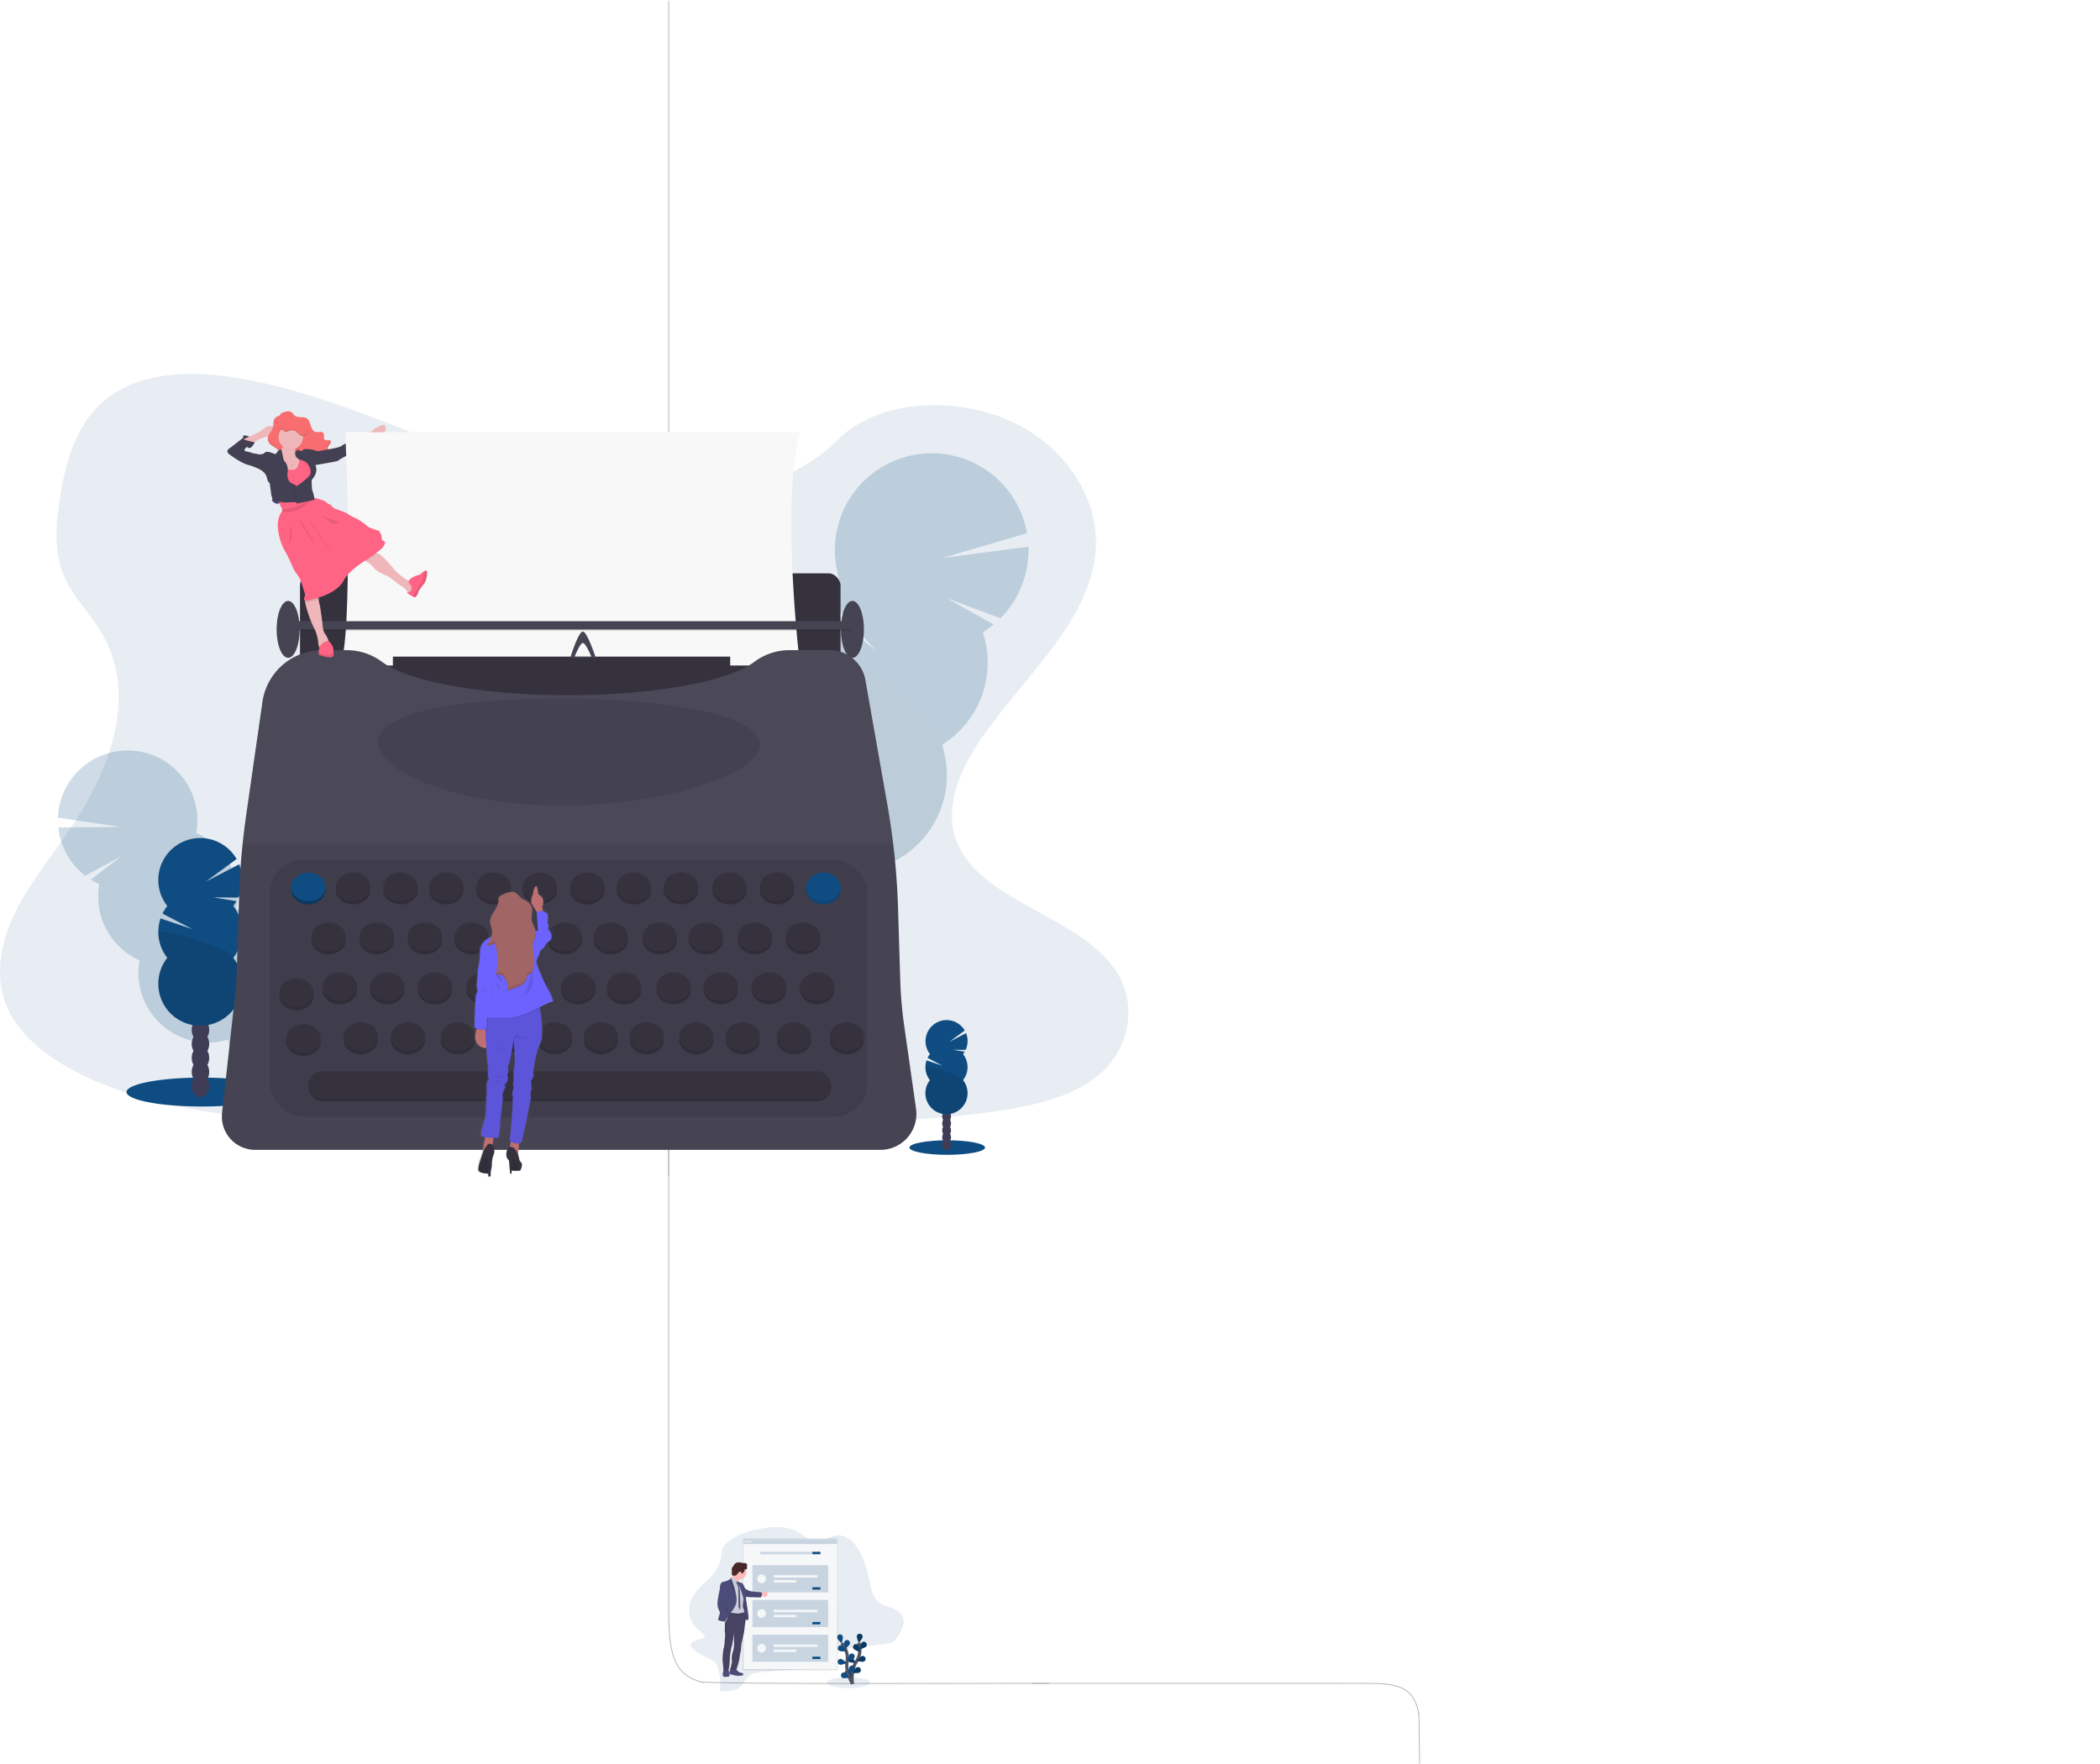 <svg xmlns="http://www.w3.org/2000/svg" xmlns:xlink="http://www.w3.org/1999/xlink" width="1286" height="1080" viewBox="0 0 1286 1080">
  <defs>
    <linearGradient id="linear-gradient" x1="0.5" y1="1" x2="0.5" gradientUnits="objectBoundingBox">
      <stop offset="0" stop-color="gray" stop-opacity="0.251"/>
      <stop offset="0.54" stop-color="gray" stop-opacity="0.122"/>
      <stop offset="1" stop-color="gray" stop-opacity="0.102"/>
    </linearGradient>
    <linearGradient id="linear-gradient-2" x1="3.193" x2="3.193" y2="0" xlink:href="#linear-gradient"/>
    <linearGradient id="linear-gradient-3" x1="0.499" x2="0.499" y2="0" xlink:href="#linear-gradient"/>
    <clipPath id="clip-path">
      <rect id="사각형_134" data-name="사각형 134" width="289" height="111" transform="translate(-7213 -3642)" fill="#fff" stroke="#707070" stroke-width="1"/>
    </clipPath>
  </defs>
  <g id="그룹_222" data-name="그룹 222" transform="translate(7829 4611)">
    <rect id="사각형_133" data-name="사각형 133" width="1286" height="1080" transform="translate(-7829 -4611)" fill="#fff"/>
    <path id="패스_931" data-name="패스 931" d="M-1555.476,20837.047c-.147,271.926,0,222.693,0,296.926,0,29.023,4.666,38.412,19.331,42.877,4.369,1.33-1.679-.512,0,0,5.6,1.707,186.225.945,213.879.945h0" transform="translate(-5864.018 -24758)" fill="none" stroke="#b1b1b1" stroke-width="0.5"/>
    <g id="그룹_218" data-name="그룹 218" transform="translate(-7406.997 -3675.849)">
      <ellipse id="타원_215" data-name="타원 215" cx="13.307" cy="3.327" rx="13.307" ry="3.327" transform="translate(84.327 91.954)" fill="#0f4c81" opacity="0.1"/>
      <path id="패스_844" data-name="패스 844" d="M32.5,81.589c-1.505.516-3.332,1.569-3.024,3.242a3.651,3.651,0,0,0,1.494,2.007,42.322,42.322,0,0,0,9.119,5.648,12.553,12.553,0,0,1,4.4,2.663,10.552,10.552,0,0,1,2.106,4.889,39.743,39.743,0,0,1,.657,12.687c4.7.09,9.907-.016,13.233-3.4,1.991-2.028,3.059-5.037,5.4-6.606a11.891,11.891,0,0,1,5.346-1.525q13.2-1.543,26.536-1.868c3.725-.091,7.532-.123,11.011-1.421s6.636-4.137,7.343-7.985a3.108,3.108,0,0,1,.586-1.66,2.305,2.305,0,0,1,1.411-.525l30.554-4.137a11.169,11.169,0,0,0,4.814-1.42,11.844,11.844,0,0,0,3.161-3.82c2.014-3.277,4.1-7.239,2.71-10.987-1.116-2.995-4.115-4.719-6.981-5.79s-5.951-1.824-8.281-3.923c-3.544-3.195-4.33-8.5-5.328-13.256a77.615,77.615,0,0,0-3.792-12.628,31.574,31.574,0,0,0-5.765-9.954c-2.595-2.8-6.165-4.79-9.8-4.647-4.746.188-8.921,3.887-13.674,3.428-4.015-.385-7.282-3.6-10.9-5.6-6.418-3.557-13.993-3.244-21.015-2.135C66.372,14.032,58.88,16.085,52.847,20.7a11.806,11.806,0,0,0-3.508,3.868c-1.241,2.44-1.134,5.412-1.756,8.123C45.078,43.611,31.647,48.165,28.886,59a16.781,16.781,0,0,0,1.546,11.575c1.936,3.828,5.826,5.459,7.82,8.745C36.918,80.539,34.263,80.984,32.5,81.589Z" transform="translate(-28.45 -12.11)" fill="#0f4c81" opacity="0.1"/>
      <path id="패스_845" data-name="패스 845" d="M897.118,653.652s-1.2-8.3,2.413-13.757a12.7,12.7,0,0,0,2.147-7.743,21.314,21.314,0,0,0-.586-3.862" transform="translate(-797.131 -557.487)" fill="none" stroke="#535461" stroke-miterlimit="10" stroke-width="2"/>
      <path id="패스_846" data-name="패스 846" d="M925.639,582.5c-.139.976-2.311,3.552-2.311,3.552s-1.357-3.083-1.221-4.059a1.784,1.784,0,1,1,3.533.507Z" transform="translate(-819.41 -515.156)" fill="#0f4c81"/>
      <path id="패스_847" data-name="패스 847" d="M941.781,626.081c-.648.742-3.871,1.724-3.871,1.724s.533-3.332,1.18-4.07a1.785,1.785,0,0,1,2.691,2.345Z" transform="translate(-833.406 -552.913)" fill="#0f4c81"/>
      <path id="패스_848" data-name="패스 848" d="M926.553,702.549c-.934.315-4.213-.46-4.213-.46s2.14-2.6,3.074-2.918a1.785,1.785,0,0,1,1.139,3.377Z" transform="translate(-819.625 -620.166)" fill="#0f4c81"/>
      <path id="패스_849" data-name="패스 849" d="M903.18,761.763c-.868.468-4.23.253-4.23.253s1.669-2.927,2.536-3.395a1.785,1.785,0,0,1,1.694,3.142Z" transform="translate(-798.923 -672.652)" fill="#0f4c81"/>
      <path id="패스_850" data-name="패스 850" d="M902.528,638.742c.6.78,3.762,1.953,3.762,1.953s-.336-3.353-.938-4.137a1.785,1.785,0,0,0-2.825,2.183Z" transform="translate(-801.76 -564.192)" fill="#0f4c81"/>
      <path id="패스_851" data-name="패스 851" d="M873.237,704.682c.8.564,4.172.737,4.172.737s-1.321-3.1-2.13-3.663a1.784,1.784,0,1,0-2.042,2.927Z" transform="translate(-775.489 -622.226)" fill="#0f4c81"/>
      <path id="패스_852" data-name="패스 852" d="M858.661,776.572c.7.689,3.989,1.431,3.989,1.431s-.779-3.278-1.481-3.968a1.784,1.784,0,1,0-2.507,2.54Z" transform="translate(-762.793 -686.029)" fill="#0f4c81"/>
      <path id="패스_853" data-name="패스 853" d="M925.639,582.5c-.139.976-2.311,3.552-2.311,3.552s-1.357-3.083-1.221-4.059a1.784,1.784,0,1,1,3.533.507Z" transform="translate(-819.41 -515.156)" opacity="0.25"/>
      <path id="패스_854" data-name="패스 854" d="M941.781,626.081c-.648.742-3.871,1.724-3.871,1.724s.533-3.332,1.18-4.07a1.785,1.785,0,0,1,2.691,2.345Z" transform="translate(-833.406 -552.913)" opacity="0.25"/>
      <path id="패스_855" data-name="패스 855" d="M926.553,702.549c-.934.315-4.213-.46-4.213-.46s2.14-2.6,3.074-2.918a1.785,1.785,0,0,1,1.139,3.377Z" transform="translate(-819.625 -620.166)" opacity="0.25"/>
      <path id="패스_856" data-name="패스 856" d="M903.18,761.763c-.868.468-4.23.253-4.23.253s1.669-2.927,2.536-3.395a1.785,1.785,0,0,1,1.694,3.142Z" transform="translate(-798.923 -672.652)" opacity="0.25"/>
      <path id="패스_857" data-name="패스 857" d="M902.528,638.742c.6.78,3.762,1.953,3.762,1.953s-.336-3.353-.938-4.137a1.785,1.785,0,0,0-2.825,2.183Z" transform="translate(-801.76 -564.192)" opacity="0.25"/>
      <path id="패스_858" data-name="패스 858" d="M873.237,704.682c.8.564,4.172.737,4.172.737s-1.321-3.1-2.13-3.663a1.784,1.784,0,1,0-2.042,2.927Z" transform="translate(-775.489 -622.226)" opacity="0.25"/>
      <path id="패스_859" data-name="패스 859" d="M858.661,776.572c.7.689,3.989,1.431,3.989,1.431s-.779-3.278-1.481-3.968a1.784,1.784,0,1,0-2.507,2.54Z" transform="translate(-762.793 -686.029)" opacity="0.25"/>
      <path id="패스_860" data-name="패스 860" d="M848.346,655.7s-4.463-7.1-3.363-13.56a12.7,12.7,0,0,0-1.171-7.946,21.323,21.323,0,0,0-2.1-3.293" transform="translate(-748.26 -559.797)" fill="none" stroke="#535461" stroke-miterlimit="10" stroke-width="2"/>
      <path id="패스_861" data-name="패스 861" d="M820.552,585.386c.267.949-.674,4.184-.674,4.184s-2.494-2.266-2.758-3.218a1.785,1.785,0,1,1,3.436-.97Z" transform="translate(-726.435 -518.359)" fill="#0f4c81"/>
      <path id="패스_862" data-name="패스 862" d="M858.362,616.381c-.291.941-2.839,3.145-2.839,3.145s-.862-3.257-.575-4.2a1.785,1.785,0,1,1,3.411,1.054Z" transform="translate(-759.925 -544.9)" fill="#0f4c81"/>
      <path id="패스_863" data-name="패스 863" d="M874.959,688.79c-.726.665-4.039,1.281-4.039,1.281s.9-3.246,1.627-3.907a1.785,1.785,0,0,1,2.413,2.631Z" transform="translate(-774.113 -608.295)" fill="#0f4c81"/>
      <path id="패스_864" data-name="패스 864" d="M879.574,753.079c-.6.779-3.764,1.945-3.764,1.945s.345-3.352.942-4.137a1.785,1.785,0,1,1,2.822,2.183Z" transform="translate(-778.442 -665.354)" fill="#0f4c81"/>
      <path id="패스_865" data-name="패스 865" d="M822.27,646.165c.866.47,4.229.26,4.229.26s-1.664-2.929-2.528-3.4a1.785,1.785,0,1,0-1.7,3.138Z" transform="translate(-730.227 -570.339)" fill="#0f4c81"/>
      <path id="패스_866" data-name="패스 866" d="M821.883,718.264c.968.188,4.114-1.017,4.114-1.017s-2.465-2.3-3.432-2.486a1.785,1.785,0,1,0-.681,3.5Z" transform="translate(-729.398 -633.985)" fill="#0f4c81"/>
      <path id="패스_867" data-name="패스 867" d="M838.673,790.173c.919.345,4.226-.309,4.226-.309s-2.041-2.68-2.962-3.029a1.785,1.785,0,0,0-1.264,3.332Z" transform="translate(-744.63 -697.737)" fill="#0f4c81"/>
      <path id="패스_868" data-name="패스 868" d="M285.63,57.83V138.9h58.306V57.83Z" transform="translate(-252.811 -51.188)" fill="url(#linear-gradient)"/>
      <rect id="사각형_109" data-name="사각형 109" width="57.283" height="3.09" transform="translate(33.331 7.354)" fill="#f6f7f9"/>
      <g id="그룹_166" data-name="그룹 166" transform="translate(33.331 7.354)" opacity="0.2">
        <rect id="사각형_110" data-name="사각형 110" width="57.283" height="3.09" fill="#0f4c81"/>
      </g>
      <rect id="사각형_111" data-name="사각형 111" width="57.283" height="76.553" transform="translate(33.331 10.443)" fill="#f6f7f9"/>
      <circle id="타원_216" data-name="타원 216" cx="0.524" cy="0.524" r="0.524" transform="translate(34.313 8.375)" fill="#f6f7f9"/>
      <circle id="타원_217" data-name="타원 217" cx="0.524" cy="0.524" r="0.524" transform="translate(35.733 8.375)" fill="#f6f7f9"/>
      <circle id="타원_218" data-name="타원 218" cx="0.524" cy="0.524" r="0.524" transform="translate(37.154 8.375)" fill="#f6f7f9"/>
      <g id="그룹_167" data-name="그룹 167" transform="translate(43.554 15.163)" opacity="0.2">
        <rect id="사각형_112" data-name="사각형 112" width="36.835" height="1.442" fill="#0f4c81"/>
      </g>
      <rect id="사각형_113" data-name="사각형 113" width="4.894" height="1.442" transform="translate(75.495 15.163)" fill="#0f4c81"/>
      <g id="그룹_168" data-name="그룹 168" transform="translate(38.792 23.378)" opacity="0.2">
        <rect id="사각형_114" data-name="사각형 114" width="46.36" height="16.604" fill="#0f4c81"/>
      </g>
      <rect id="사각형_115" data-name="사각형 115" width="26.741" height="1.442" transform="translate(51.803 29.429)" fill="#f6f7f9"/>
      <rect id="사각형_116" data-name="사각형 116" width="13.873" height="1.442" transform="translate(51.803 32.488)" fill="#f6f7f9"/>
      <rect id="사각형_117" data-name="사각형 117" width="4.894" height="1.442" transform="translate(75.495 36.857)" fill="#0f4c81"/>
      <circle id="타원_219" data-name="타원 219" cx="2.621" cy="2.621" r="2.621" transform="translate(41.764 29.058)" fill="#f6f7f9"/>
      <g id="그룹_169" data-name="그룹 169" transform="translate(38.792 44.635)" opacity="0.2">
        <rect id="사각형_118" data-name="사각형 118" width="46.36" height="16.604" fill="#0f4c81"/>
      </g>
      <rect id="사각형_119" data-name="사각형 119" width="26.741" height="1.442" transform="translate(51.803 50.687)" fill="#f6f7f9"/>
      <rect id="사각형_120" data-name="사각형 120" width="13.873" height="1.442" transform="translate(51.803 53.746)" fill="#f6f7f9"/>
      <rect id="사각형_121" data-name="사각형 121" width="4.894" height="1.442" transform="translate(75.495 58.115)" fill="#0f4c81"/>
      <circle id="타원_220" data-name="타원 220" cx="2.621" cy="2.621" r="2.621" transform="translate(41.764 50.315)" fill="#f6f7f9"/>
      <g id="그룹_170" data-name="그룹 170" transform="translate(38.792 65.893)" opacity="0.2">
        <rect id="사각형_122" data-name="사각형 122" width="46.36" height="16.604" fill="#0f4c81"/>
      </g>
      <rect id="사각형_123" data-name="사각형 123" width="26.741" height="1.442" transform="translate(51.803 71.944)" fill="#f6f7f9"/>
      <rect id="사각형_124" data-name="사각형 124" width="13.873" height="1.442" transform="translate(51.803 75.003)" fill="#f6f7f9"/>
      <rect id="사각형_125" data-name="사각형 125" width="4.894" height="1.442" transform="translate(75.495 79.372)" fill="#0f4c81"/>
      <circle id="타원_221" data-name="타원 221" cx="2.621" cy="2.621" r="2.621" transform="translate(41.764 71.573)" fill="#f6f7f9"/>
      <path id="패스_869" data-name="패스 869" d="M180.1,228.676c-.445,2.024-1.247,4.517-1.247,4.517.793.925,4.252,1.09,4.252,1.09l.006-.007h.054c.024.128.052.251.085.368q-.009.173-.017.352a.959.959,0,0,0-.049.432.973.973,0,0,0,.025.1c-.083,1.832-.141,3.785-.091,4.914a4.729,4.729,0,0,0,.1.951,3.426,3.426,0,0,1,.1.73,32.918,32.918,0,0,1-.345,4.425l.016.057c-.007.047-.011.075-.011.075a1.309,1.309,0,0,1,.059.345,23.821,23.821,0,0,1-.769,4.423,54.7,54.7,0,0,0-.554,6.435,4.093,4.093,0,0,0,.031.424c.2,1.477.46,5.6.46,5.6a1.852,1.852,0,0,0,.151.194c-.023.092-.051.185-.08.277a7.768,7.768,0,0,0-.385,2.887c.008.115.017.24.029.367.132,1.521,3.813.575,4.055.4a3.3,3.3,0,0,0-.09-1.312l3.792.937a12.511,12.511,0,0,0,3.968,0c1.279-.4,1.234-1.494-.6-1.674a4.449,4.449,0,0,1-2.8-2.021,38.51,38.51,0,0,0,1.918-7.039,35.236,35.236,0,0,1,.849-4.771l.286-3.7.508-2.183.606-2.887a29.1,29.1,0,0,0,.893-5.655l.529-3.471a6.721,6.721,0,0,0,.123-1.145,12.839,12.839,0,0,1,1.465.392c.827-.643-.345-6.844-.345-6.844s-.564-3.916-1.042-7.487a7.317,7.317,0,0,1,2.282.093l6.944.153a3.53,3.53,0,0,0,.372-.607h.3a.637.637,0,0,0,.086-.168l.123.023a10.272,10.272,0,0,1,1.328.4,1.617,1.617,0,0,0,1.859-2.033c-.246-1.712-2.195-1.091-3.169-.665l-.123.056c-.009-.064-.015-.1-.015-.1l-.314.057a1.519,1.519,0,0,0-.066-.14s-3.406-.132-6.167-.546a8.282,8.282,0,0,1-4.145-2.04,4.527,4.527,0,0,0-1.889-3.2,4.205,4.205,0,0,1-1.916-.648,4.046,4.046,0,0,1-.448-.31l-.076.044-.009-.008c.468-.434.953-.833,1.379-1.168l.192-.148a4.26,4.26,0,0,0,3.48-5.965c-.018-.041-.04-.083-.06-.123a.956.956,0,0,0,.843-.831c.043-.481-.29-.994-.072-1.426a1.387,1.387,0,0,0,.1-.2.543.543,0,0,0,.016-.2,1.424,1.424,0,0,0-.575-1.034c-.493-.357-.931-.176-1.47-.207a17.747,17.747,0,0,1-1.854-.287,6.41,6.41,0,0,0-2.129-.07,2.744,2.744,0,0,0-1.8,1.054c-.175.251-.293.537-.46.8-.187.3-.43.557-.645.835a2.534,2.534,0,0,0-.626,1.619c.016.334.134.656.157.991a6.034,6.034,0,0,1-.069.931,4.075,4.075,0,0,0,.068,1.187.735.735,0,0,0,.136.338.721.721,0,0,0,.3.192,2.674,2.674,0,0,0,.367.115,5.251,5.251,0,0,1-.514.925l-.186-.193-.5.786-.02-.053c-.024.049-.052.1-.08.144l-.052-.144a3.022,3.022,0,0,1-1.127,1.128,10.577,10.577,0,0,1-3.154,1.17c-2.96.43-2.413,3.488-2.413,3.488s-1.256,5.456-1.609,8.829a9.419,9.419,0,0,0,.958,5.521Zm14.117-9.972c.115.376.216.732.3,1.043l-.055.022c-.063-.288-.149-.658-.244-1.065Zm-3.257-9.155-.016.01.015-.015Zm-5.106,57.011c-.145-.865-.361-1.91-.494-2.534.094-.307.219-.776.367-1.473.331-1.564.529-7.1.529-7.1l.772-4.649a15.335,15.335,0,0,0,.86-3.907c.284-.749.94-5.335,1.045-6.072-.03.509-.1,1.8-.139,3.23v.039c-.029,1.081-.037,2.241,0,3.2h0c.01.27.024.526.043.763.006.061.009.124.011.186a18.568,18.568,0,0,1-1.034,5.631,18.5,18.5,0,0,0-.424,3.625,2.392,2.392,0,0,0,.1.689,1.22,1.22,0,0,1,.056.319,21.586,21.586,0,0,1-.9,4.493A16.62,16.62,0,0,0,185.855,266.56Z" transform="translate(-161.31 -176.463)" fill="url(#linear-gradient-2)"/>
      <path id="패스_870" data-name="패스 870" d="M246.6,760.9s1.289,2.337,3.1,2.512,1.857,1.264.589,1.66a12.325,12.325,0,0,1-3.932,0l-3.8-.939s.46-3.758,1.07-3.954S246.6,760.9,246.6,760.9Z" transform="translate(-217.959 -674.195)" fill="#4c4c78"/>
      <path id="패스_871" data-name="패스 871" d="M211.692,764.923s.962,4.325.722,4.5-3.889,1.113-4.022-.394c-.011-.125-.021-.247-.028-.363a7.658,7.658,0,0,1,.382-2.861,2.37,2.37,0,0,0,.148-.882C208.831,764.316,211.692,764.923,211.692,764.923Z" transform="translate(-187.682 -678.18)" fill="#4c4c78"/>
      <path id="패스_872" data-name="패스 872" d="M247.79,250.039s2.949,7.239,2.425,4.918c-.345-1.542,1.9-3.589,3.447-4.792.789-.614,1.4-1.008,1.4-1.008s-5.539-6.456-5.146-3.67a4.194,4.194,0,0,1-.3,2.248A5.893,5.893,0,0,1,247.79,250.039Z" transform="translate(-222.588 -218.055)" fill="#ffb9b9"/>
      <path id="패스_873" data-name="패스 873" d="M411.77,359.224a1.693,1.693,0,0,1,.674.043,9.946,9.946,0,0,1,1.316.4,1.6,1.6,0,0,0,1.839-2.014c-.244-1.7-2.174-1.082-3.141-.66-.329.144-.547.265-.547.265Z" transform="translate(-367.725 -316.952)" fill="#ffb9b9"/>
      <path id="패스_874" data-name="패스 874" d="M411.77,362.812a1.7,1.7,0,0,1,.674.043,6.341,6.341,0,0,0,.018-2.274c-.329.144-.547.265-.547.265Z" transform="translate(-367.725 -320.54)" opacity="0.1"/>
      <path id="패스_875" data-name="패스 875" d="M410.325,360.325l.568-.1s.292,1.953-.088,2.464h-.654Z" transform="translate(-366.291 -320.221)" fill="#cbcdda"/>
      <path id="패스_876" data-name="패스 876" d="M308.944,389.128s1.737-1.034,1.944.272.481,3.551.481,3.551l.48,2.851.623,5.713-.087.972s-1.847-.618-2.283-.4-.787-2.4-.787-2.4l-.72-2.71-.115-5.746Z" transform="translate(-276.304 -345.464)" fill="#4c4c78"/>
      <path id="패스_877" data-name="패스 877" d="M308.944,389.128s1.737-1.034,1.944.272.481,3.551.481,3.551l.48,2.851.623,5.713-.087.972s-1.847-.618-2.283-.4-.787-2.4-.787-2.4l-.72-2.71-.115-5.746Z" transform="translate(-276.304 -345.464)" opacity="0.1"/>
      <path id="패스_878" data-name="패스 878" d="M320.65,333.56A8.344,8.344,0,0,0,325.189,336c2.736.41,6.112.54,6.112.54a2.963,2.963,0,0,1-.377,3.146l-6.882-.152a6.652,6.652,0,0,0-2.7,0Z" transform="translate(-287.076 -296.625)" fill="#4c4c78"/>
      <path id="패스_879" data-name="패스 879" d="M320.65,333.56A8.344,8.344,0,0,0,325.189,336c2.736.41,6.112.54,6.112.54a2.963,2.963,0,0,1-.377,3.146l-6.882-.152a6.652,6.652,0,0,0-2.7,0Z" transform="translate(-287.076 -296.625)" opacity="0.05"/>
      <path id="패스_880" data-name="패스 880" d="M450.84,406.14" transform="translate(-402.306 -360.865)" fill="none" stroke="blue" stroke-miterlimit="10" stroke-width="1"/>
      <path id="패스_881" data-name="패스 881" d="M266.156,247.707a3.869,3.869,0,0,0,3.535,2.5h.221c.789-.614,1.4-1.008,1.4-1.008s-5.539-6.456-5.146-3.67A4.1,4.1,0,0,1,266.156,247.707Z" transform="translate(-238.835 -218.09)" opacity="0.1"/>
      <path id="패스_882" data-name="패스 882" d="M260.25,221.221a4.213,4.213,0,1,0,1.235-2.988A4.222,4.222,0,0,0,260.25,221.221Z" transform="translate(-233.617 -193.459)" fill="#ffb9b9"/>
      <path id="패스_883" data-name="패스 883" d="M237.8,312.091s9.416.831,9.767-.371-.961-4.456-.961-4.456l.421-4.545.016-.175s-1.177-4.916-1.138-5.3a53.075,53.075,0,0,0-2.3-5.322l-.072-.152-.075.044-.032.02-.46.269-1.824-.43-2.195-1.149-.208,12.571Z" transform="translate(-213.746 -258.531)" fill="#cbcdda"/>
      <path id="패스_884" data-name="패스 884" d="M277.283,302.494a.75.75,0,0,1,.9.47,6.626,6.626,0,0,0,.345.8l.252,1.494.46,2.359.338,10.457-.152,1.862-.841-1.494-.153-9.767V307.46a8.816,8.816,0,0,0-.7-3.052l-.115-.275-.732-.939Z" transform="translate(-248.336 -269.109)" opacity="0.1"/>
      <path id="패스_885" data-name="패스 885" d="M278.406,301.354a.75.75,0,0,1,.9.47,6.624,6.624,0,0,0,.345.8l.252,1.494.46,2.359.339,10.457-.154,1.857L279.7,317.3l-.153-9.767v-1.218a8.814,8.814,0,0,0-.7-3.052l-.115-.275-.734-.935Z" transform="translate(-249.327 -268.1)" fill="#4c4c78"/>
      <path id="패스_886" data-name="패스 886" d="M250.844,278a17.216,17.216,0,0,0,3.014,2.643,6.862,6.862,0,0,1-.786,2.141,32.452,32.452,0,0,0-2.758-2.577l-.345-.849Z" transform="translate(-224.518 -247.449)" opacity="0.1"/>
      <path id="패스_887" data-name="패스 887" d="M250.844,276.9a17.216,17.216,0,0,0,3.014,2.643,6.862,6.862,0,0,1-.786,2.141,32.457,32.457,0,0,0-2.758-2.577l-.345-.849Z" transform="translate(-224.518 -246.476)" fill="#cbcdda"/>
      <path id="패스_888" data-name="패스 888" d="M286.58,301.35l.023.061.715,1.914,1.276,3.615s.013.037.034.106c.211.657,1.349,4.225,1.573,5.263l.016-.175s-1.176-4.921-1.136-5.309a53.088,53.088,0,0,0-2.3-5.322c-.063-.044-.115-.08-.147-.108Z" transform="translate(-256.921 -268.116)" opacity="0.1"/>
      <path id="패스_889" data-name="패스 889" d="M287.71,301.33l.738,1.978,1.277,3.615s.013.037.034.106c.224.7,1.5,4.7,1.609,5.432.115.8,1.724,5.146,1.724,5.146l.919,7.521c.819-.639-.345-6.78-.345-6.78s-1.311-9.11-1.621-12.14-1.991-3.927-1.991-3.927a4.172,4.172,0,0,1-1.9-.642A4.059,4.059,0,0,1,287.71,301.33Z" transform="translate(-257.921 -268.098)" fill="#4c4c78"/>
      <path id="패스_890" data-name="패스 890" d="M206.937,492.662c.2,1.464.46,5.55.46,5.55.919,1.379,2.95.633,2.95.633a9.389,9.389,0,0,0,.545-1.967c.327-1.551.525-7.035.525-7.035l.765-4.609a15.2,15.2,0,0,0,.851-3.867c.306-.8,1.049-6.118,1.049-6.118a71.167,71.167,0,0,0-.115,7.275,17.85,17.85,0,0,1-1,5.9s-.678,3.168-.327,4.151-.874,5.047-.874,5.047c.109,1.18,3.583.7,3.583.7a38.927,38.927,0,0,0,1.922-7.035,34.92,34.92,0,0,1,.842-4.73l.283-3.67.5-2.163.6-2.861a28.907,28.907,0,0,0,.885-5.6l.524-3.44a10.894,10.894,0,0,0-.4-4.745c-.129-.452-.23-.729-.23-.729a21.29,21.29,0,0,1-2.916.668,5.075,5.075,0,0,1-1.494.115,33.191,33.191,0,0,1-6.653-1.217l-.23-.069-.046.393-.108.938-.191,1.663s-.591,8.87-.241,10.072-.24,5.239-.24,5.239c.327.958-.7,4.854-.7,4.854A46.866,46.866,0,0,0,206.937,492.662Z" transform="translate(-186.4 -411.049)" opacity="0.1"/>
      <path id="패스_891" data-name="패스 891" d="M206.938,491.522c.2,1.464.46,5.55.46,5.55.919,1.379,2.95.633,2.95.633a9.39,9.39,0,0,0,.545-1.967c.327-1.551.525-7.035.525-7.035l.765-4.609a15.2,15.2,0,0,0,.851-3.867c.306-.8,1.049-6.118,1.049-6.118a71.157,71.157,0,0,0-.115,7.275,17.85,17.85,0,0,1-1,5.9s-.678,3.168-.327,4.151-.874,5.047-.874,5.047c.109,1.18,3.583.7,3.583.7a38.927,38.927,0,0,0,1.922-7.035,34.912,34.912,0,0,1,.842-4.73l.283-3.67.5-2.163.6-2.861a28.906,28.906,0,0,0,.885-5.6l.524-3.442a10.891,10.891,0,0,0-.4-4.744c-.129-.452-.23-.729-.23-.729a21.29,21.29,0,0,1-2.916.668,5.076,5.076,0,0,1-1.494.115,33.19,33.19,0,0,1-6.653-1.217l-.23-.069-.046.393-.108.938-.191,1.663s-.591,8.87-.241,10.072-.237,5.24-.237,5.24c.327.958-.7,4.854-.7,4.854A46.741,46.741,0,0,0,206.938,491.522Z" transform="translate(-186.401 -410.04)" fill="#474463"/>
      <path id="패스_892" data-name="패스 892" d="M260.25,221.177a4.212,4.212,0,0,0,.56,2.1,2.226,2.226,0,0,0,1.855-.447,9.1,9.1,0,0,0,.843-1.046,6.144,6.144,0,0,1,.6-.6,1.868,1.868,0,0,1,.476-.345.646.646,0,0,1,.575-.007c.23.13.313.418.444.649a.866.866,0,0,0,.484.422.512.512,0,0,0,.575-.2c.142-.246.038-.63.278-.779a1.445,1.445,0,0,1,.2-.079c.309-.14.345-.555.37-.893a.559.559,0,0,1,.19-.445.855.855,0,0,1,.49-.04.689.689,0,0,0,.147-.013,4.222,4.222,0,0,0-8.082,1.711Z" transform="translate(-233.617 -193.415)" opacity="0.1"/>
      <path id="패스_893" data-name="패스 893" d="M264.234,201.146a1.4,1.4,0,0,1,.569,1.02.537.537,0,0,1-.015.2,1.5,1.5,0,0,1-.1.2c-.216.427.115.935.071,1.413a.94.94,0,0,1-.919.825.9.9,0,0,0-.49.04.545.545,0,0,0-.19.445c-.026.339-.061.754-.37.893a1.62,1.62,0,0,0-.2.08c-.24.149-.134.534-.278.778a.511.511,0,0,1-.575.2.871.871,0,0,1-.484-.422c-.132-.23-.211-.519-.444-.649a.649.649,0,0,0-.575.006,1.872,1.872,0,0,0-.476.345,6.27,6.27,0,0,0-.6.6,8.892,8.892,0,0,1-.845,1.046,2.348,2.348,0,0,1-2.39.3.731.731,0,0,1-.3-.19.742.742,0,0,1-.138-.34,4.083,4.083,0,0,1-.068-1.177,5.941,5.941,0,0,0,.069-.919c-.022-.331-.14-.65-.156-.981a2.531,2.531,0,0,1,.621-1.609c.214-.276.454-.532.639-.827.161-.256.278-.54.452-.788a2.76,2.76,0,0,1,1.783-1.045,6.241,6.241,0,0,1,2.111.069,17.368,17.368,0,0,0,1.839.285C263.311,200.966,263.745,200.786,264.234,201.146Z" transform="translate(-229.265 -178.869)" fill="#472727"/>
      <path id="패스_894" data-name="패스 894" d="M287.71,301.33l.738,1.978,1.277,3.615s.013.037.034.106h0l-1.609-5.39A4.056,4.056,0,0,1,287.71,301.33Z" transform="translate(-257.921 -268.098)" opacity="0.1"/>
      <path id="패스_895" data-name="패스 895" d="M218.3,490.943s-.077,2.391.568,2.988l1.714-3.234-1.441-.7Z" transform="translate(-196.483 -435.088)" fill="#ffb9b9"/>
      <path id="패스_896" data-name="패스 896" d="M183.48,308.825c.787.919,4.21,1.081,4.21,1.081l3.393-5.341a10.927,10.927,0,0,0,2.309-3.065,9.346,9.346,0,0,0,1.379-5.882,56.307,56.307,0,0,0-1.034-5.588c-.146-.933-2.259-6.78-2.259-6.78a3,3,0,0,1-1.118,1.118,10.442,10.442,0,0,1-3.128,1.151c-2.934.426-2.392,3.458-2.392,3.458s-.036,11.786.148,13.2S183.48,308.825,183.48,308.825Z" transform="translate(-165.668 -252.096)" opacity="0.1"/>
      <path id="패스_897" data-name="패스 897" d="M189.49,479.318l.1.873,1.192-.437.873-1.321L191,477.92Z" transform="translate(-167.718 -423.005)" fill="#cbcdda"/>
      <path id="패스_898" data-name="패스 898" d="M218.3,463.5l.623.063,6.008.6a9.73,9.73,0,0,0,2.887-.141l2.784-.557c-.129-.452-.23-.729-.23-.729a21.288,21.288,0,0,1-2.916.668,5.075,5.075,0,0,1-1.494.115A33.192,33.192,0,0,1,219.3,462.3l-.271.324Z" transform="translate(-196.487 -410.571)" opacity="0.1"/>
      <g id="그룹_171" data-name="그룹 171" transform="translate(20.492 51.66)" opacity="0.1">
        <path id="패스_899" data-name="패스 899" d="M322.75,466.113a.62.62,0,0,0,.059-.033l.006.016Z" transform="translate(-309.426 -465.577)"/>
        <path id="패스_900" data-name="패스 900" d="M207.367,484.858s1.027-3.9.7-4.854c0,0,.591-4.037.24-5.239s.241-10.072.241-10.072l.194-1.663.115-.938.046-.393s.078.025.23.069l.139.041-.032.154-.109.938-.194,1.663s-.589,8.869-.241,10.072-.239,5.239-.239,5.239c.327.958-.7,4.854-.7,4.854a46.729,46.729,0,0,0-.525,6.665c.2,1.464.46,5.549.46,5.549a2.364,2.364,0,0,0,2.567.739c-.007.017-.012.026-.012.026s-2.032.742-2.95-.633c0,0-.262-4.086-.46-5.55A46.456,46.456,0,0,1,207.367,484.858Z" transform="translate(-206.804 -461.7)"/>
        <path id="패스_901" data-name="패스 901" d="M250.008,586.006c-.345-.982.329-4.151.329-4.151a17.727,17.727,0,0,0,1-5.9c-.082-1.047-.076-2.483-.041-3.8.279-1.7.545-3.6.545-3.6a70.013,70.013,0,0,0-.109,7.275,17.683,17.683,0,0,1-1,5.9s-.678,3.168-.328,4.151-.874,5.047-.874,5.047c.087.946,2.333.825,3.218.739l-.033.091s-3.474.481-3.582-.7C249.135,591.053,250.357,586.988,250.008,586.006Z" transform="translate(-244.266 -556.272)"/>
      </g>
      <path id="패스_902" data-name="패스 902" d="M182.34,308.825c.787.919,4.21,1.081,4.21,1.081l3.392-5.341a10.938,10.938,0,0,0,2.31-3.065,9.338,9.338,0,0,0,1.379-5.882,56.308,56.308,0,0,0-1.034-5.588c-.146-.933-2.259-6.78-2.259-6.78a3,3,0,0,1-1.118,1.118,10.452,10.452,0,0,1-3.127,1.151c-2.934.426-2.392,3.458-2.392,3.458s-.032,11.782.148,13.191S182.34,308.825,182.34,308.825Z" transform="translate(-164.659 -252.096)" fill="#4c4c78"/>
      <path id="패스_903" data-name="패스 903" d="M242.668,286.147l.738.278-.492.345,3.668,8.848c-.085-1.442-1.034-5.588-1.034-5.588-.146-.933-2.259-6.78-2.259-6.78a3,3,0,0,1-1.118,1.118Z" transform="translate(-217.614 -252.096)" opacity="0.1"/>
      <path id="패스_904" data-name="패스 904" d="M177.665,426.076l-3.753-.966-.492,1.524,3.835.934Z" transform="translate(-153.495 -376.263)" opacity="0.1"/>
      <path id="패스_905" data-name="패스 905" d="M185.517,312.2s1.7,1.609,1.065,5.178-1.671,7.455-1.671,7.455l2.775,7.685s-1.934,2.016-2.884,2.26l-2.769-6.144a9.391,9.391,0,0,1-.95-5.472c.344-3.342,1.589-8.751,1.589-8.751S182.666,311.12,185.517,312.2Z" transform="translate(-163.495 -277.527)" opacity="0.1"/>
      <path id="패스_906" data-name="패스 906" d="M184.335,312.2s1.7,1.609,1.065,5.178-1.671,7.455-1.671,7.455l2.766,7.685s-1.931,2.016-2.883,2.26l-2.769-6.144a9.391,9.391,0,0,1-.95-5.472c.344-3.342,1.589-8.75,1.589-8.75S181.482,311.12,184.335,312.2Z" transform="translate(-162.442 -277.527)" fill="#4c4c78"/>
      <path id="패스_907" data-name="패스 907" d="M221.54,492.027s-2.163,2.988-2,3.792.8.371.8.371l.856-1.17.765-2.183S221.884,491.9,221.54,492.027Z" transform="translate(-197.578 -436.871)" opacity="0.1"/>
      <path id="패스_908" data-name="패스 908" d="M223.861,492.027s-2.164,2.988-2,3.792.8.371.8.371l.851-1.169.765-2.183S224.2,491.9,223.861,492.027Z" transform="translate(-199.631 -436.871)" opacity="0.1"/>
      <path id="패스_909" data-name="패스 909" d="M222.72,492.027s-2.163,2.988-2,3.792.8.371.8.371l.852-1.169.765-2.183S223.061,491.9,222.72,492.027Z" transform="translate(-198.622 -436.871)" fill="#474463"/>
    </g>
    <line id="선_19" data-name="선 19" y2="287" transform="translate(-7419.5 -4610.5)" fill="none" stroke="#b1b1b1" stroke-width="0.5"/>
    <line id="선_20" data-name="선 20" y2="134" transform="translate(-7419.5 -4024.5)" fill="none" stroke="#b1b1b1" stroke-width="0.5"/>
    <g id="그룹_217" data-name="그룹 217" transform="translate(-7828.996 -4381.998)">
      <path id="패스_327" data-name="패스 327" d="M496.7,167.269c-44.3-1.54-86.489-15.839-126.777-31.486S289.734,102.8,246.5,94.51c-27.81-5.332-59.617-6.085-82.02,8.816-21.568,14.374-28.535,39.117-32.279,62.1-2.82,17.29-4.476,35.483,3.244,51.67,5.366,11.239,14.88,20.685,21.465,31.451,22.909,37.454,6.715,83.642-18.1,120.213-11.636,17.16-25.154,33.539-34.141,51.787s-13.142,39.186-5.277,57.817c7.789,18.481,26.359,32.334,46.475,42.088,40.856,19.808,88.981,25.483,135.942,28.693,103.923,7.112,208.393,4.031,312.589.951,38.563-1.143,77.29-2.3,115.223-8.262,21.068-3.313,42.813-8.57,58.111-21.219,19.411-16.106,24.223-43.382,11.212-63.573C757.116,423.171,696.8,414.759,681.53,378.4c-8.392-20.007.226-42.3,12.43-60.856C720.134,277.735,764,242.807,766.308,197.3c1.588-31.26-19.5-62.56-52.109-77.345-34.175-15.5-81.575-13.552-106.777,12.108C581.447,158.46,535.82,168.624,496.7,167.269Z" transform="translate(-95.23 -91.02)" fill="#0f4c81" opacity="0.1"/>
      <g id="그룹_135" data-name="그룹 135" transform="translate(35.488 230.634)" opacity="0.2">
        <path id="패스_328" data-name="패스 328" d="M336.144,715.086a16.575,16.575,0,0,1,1.027,2.444q-8.214,3.1-16.427,6.5c-.116-.2-.233-.411-.342-.623a13.99,13.99,0,0,1-1.7-7.153c.144-3.21,1.567-5.975,4.107-7.31s5.619-.965,8.351.684a14.128,14.128,0,0,1,4.99,5.455Z" transform="translate(-201.228 -516.374)" fill="#0f4c81"/>
        <ellipse id="타원_33" data-name="타원 33" cx="8.912" cy="11.67" rx="8.912" ry="11.67" transform="translate(107.048 184.101) rotate(-27.84)" fill="#0f4c81"/>
        <ellipse id="타원_34" data-name="타원 34" cx="8.912" cy="11.67" rx="8.912" ry="11.67" transform="translate(100.391 171.49) rotate(-27.84)" fill="#0f4c81"/>
        <ellipse id="타원_35" data-name="타원 35" cx="8.912" cy="11.67" rx="8.912" ry="11.67" transform="translate(93.731 158.88) rotate(-27.84)" fill="#0f4c81"/>
        <ellipse id="타원_36" data-name="타원 36" cx="8.912" cy="11.67" rx="8.912" ry="11.67" transform="translate(87.067 146.269) rotate(-27.84)" fill="#0f4c81"/>
        <path id="패스_329" data-name="패스 329" d="M172.4,509.7a43.736,43.736,0,0,1-5.216-2.738l18.912-14.374-22.307,12a42.752,42.752,0,0,1-16.516-29.535l38.275-.281L147.08,469.06a42.7,42.7,0,1,1,84.662,9.322,42.475,42.475,0,0,1,7.94,4.613l-19.5,28.159,23.58-24.757A42.752,42.752,0,0,1,256.4,525.063,42.7,42.7,0,1,1,197.053,556.4a42.7,42.7,0,0,1-24.641-46.674Z" transform="translate(-147.08 -427.975)" fill="#0f4c81"/>
        <path id="패스_330" data-name="패스 330" d="M274.814,529.36a42.519,42.519,0,0,1,4.251,27.6A42.7,42.7,0,1,1,219.721,588.3C211.268,584.549,272.576,525.124,274.814,529.36Z" transform="translate(-169.748 -459.897)" fill="#0f4c81" opacity="0.1"/>
      </g>
      <g id="그룹_136" data-name="그룹 136" transform="translate(461.219 48.575)" opacity="0.2">
        <path id="패스_331" data-name="패스 331" d="M786.335,582.429a21.757,21.757,0,0,0-.945,3.559q11.924,2.676,23.854,5.811c.123-.294.246-.609.363-.924a19.535,19.535,0,0,0,.951-10.178c-.814-4.381-3.3-7.912-7.057-9.275s-7.912-.253-11.348,2.574A19.568,19.568,0,0,0,786.335,582.429Z" transform="translate(-774.218 -290.995)" fill="#3f3d56"/>
        <ellipse id="타원_37" data-name="타원 37" cx="16.201" cy="12.375" rx="16.201" ry="12.375" transform="matrix(0.341, -0.94, 0.94, 0.341, 13.341, 288.038)" fill="#3f3d56"/>
        <ellipse id="타원_38" data-name="타원 38" cx="16.201" cy="12.375" rx="16.201" ry="12.375" transform="matrix(0.34, -0.94, 0.94, 0.34, 19.381, 268.895)" fill="#3f3d56"/>
        <ellipse id="타원_39" data-name="타원 39" cx="16.201" cy="12.375" rx="16.201" ry="12.375" transform="matrix(0.341, -0.94, 0.94, 0.341, 26.861, 250.81)" fill="#3f3d56"/>
        <ellipse id="타원_40" data-name="타원 40" cx="16.201" cy="12.375" rx="16.201" ry="12.375" transform="matrix(0.341, -0.94, 0.94, 0.341, 33.618, 232.2)" fill="#3f3d56"/>
        <path id="패스_332" data-name="패스 332" d="M909.685,271.641a58.986,58.986,0,0,0,6.653-4.791l-28.748-16.119,32.971,12.252a59.378,59.378,0,0,0,17.112-43.765l-52.7,6.9,51.821-15.209a59.289,59.289,0,1,0-114.682,28.932,59.546,59.546,0,0,0-10.041,7.851l32.17,35.024L807.091,253.14a59.316,59.316,0,0,0-9.993,55.592,59.282,59.282,0,1,0,87.612,31.814,59.3,59.3,0,0,0,25.024-68.905Z" transform="translate(-769.081 -161.988)" fill="#0f4c81"/>
        <path id="패스_333" data-name="패스 333" d="M797.646,319.528a59.056,59.056,0,0,0-.589,38.789,59.282,59.282,0,1,0,87.612,31.814C895.559,383.382,799.918,313.279,797.646,319.528Z" transform="translate(-769.068 -211.573)" opacity="0.1"/>
      </g>
      <path id="패스_441" data-name="패스 441" d="M46.065,0C71.505,0,92.129,3.965,92.129,8.857s-20.624,8.857-46.065,8.857S0,13.749,0,8.857,20.624,0,46.065,0Z" transform="translate(77.46 430.892)" fill="#0f4c81"/>
      <ellipse id="타원_42" data-name="타원 42" cx="5.366" cy="7.023" rx="5.366" ry="7.023" transform="translate(117.385 428.962)" fill="#3f3d56"/>
      <ellipse id="타원_43" data-name="타원 43" cx="5.366" cy="7.023" rx="5.366" ry="7.023" transform="translate(117.385 420.379)" fill="#3f3d56"/>
      <ellipse id="타원_44" data-name="타원 44" cx="5.366" cy="7.023" rx="5.366" ry="7.023" transform="translate(117.385 411.795)" fill="#3f3d56"/>
      <ellipse id="타원_45" data-name="타원 45" cx="5.366" cy="7.023" rx="5.366" ry="7.023" transform="translate(117.385 403.219)" fill="#3f3d56"/>
      <ellipse id="타원_46" data-name="타원 46" cx="5.366" cy="7.023" rx="5.366" ry="7.023" transform="translate(117.385 394.636)" fill="#3f3d56"/>
      <ellipse id="타원_47" data-name="타원 47" cx="5.366" cy="7.023" rx="5.366" ry="7.023" transform="translate(117.385 386.053)" fill="#3f3d56"/>
      <ellipse id="타원_48" data-name="타원 48" cx="5.366" cy="7.023" rx="5.366" ry="7.023" transform="translate(117.385 377.476)" fill="#3f3d56"/>
      <path id="패스_334" data-name="패스 334" d="M282.75,547.825a25.224,25.224,0,0,0,1.992-2.943l-14.086-2.313,15.236.116a25.715,25.715,0,0,0,.493-20.356l-20.445,10.6L284.8,519.078a25.695,25.695,0,1,0-42.437,28.748,25.635,25.635,0,0,0-2.936,4.682l18.3,9.507-19.507-6.55a25.7,25.7,0,0,0,4.148,24.128,25.688,25.688,0,1,0,40.383,0,25.7,25.7,0,0,0,0-31.766Z" transform="translate(-139.917 -222.033)" fill="#0f4c81"/>
      <path id="패스_335" data-name="패스 335" d="M236.86,590a25.558,25.558,0,0,0,5.476,15.887,25.688,25.688,0,1,0,40.384,0C286.19,601.518,236.86,587.144,236.86,590Z" transform="translate(-139.914 -248.347)" opacity="0.1"/>
      <rect id="사각형_80" data-name="사각형 80" width="331.015" height="71.424" rx="7.42" transform="translate(183.717 122.088)" fill="#35323e"/>
      <path id="패스_336" data-name="패스 336" d="M402.895,143.17s4.7,127.879-3.635,142.848H681.083s-11.971-98.365,0-142.848Z" transform="translate(-191.163 -107.476)" fill="#fff"/>
      <path id="패스_337" data-name="패스 337" d="M402.895,143.17s4.7,127.879-3.635,142.848H681.083s-11.971-98.365,0-142.848Z" transform="translate(-191.163 -107.476)" opacity="0.03"/>
      <rect id="사각형_81" data-name="사각형 81" width="206.565" height="25.661" transform="translate(240.596 173.094)" fill="#35323e"/>
      <path id="패스_338" data-name="패스 338" d="M696.994,644.139H314.13a20.411,20.411,0,0,1-20.288-22.669l7.83-70.562q.773-7.036,1.116-14.107l1.472-47.844q.506-16.215,2.19-32.348.876-8.364,2.053-16.694l10.069-70.144a36.961,36.961,0,0,1,36.551-31.622h15.291a35.935,35.935,0,0,1,21.5,7.235c15.839,11.821,60.835,20.349,113.882,20.349s98.05-8.528,113.923-20.377a35.934,35.934,0,0,1,21.5-7.235h24.771a22.143,22.143,0,0,1,21.807,18.3l13.518,76.66q2.053,11.691,3.484,23.477,2.382,19.6,2.991,39.364l1.369,44.456a250.1,250.1,0,0,0,2.4,27.7l7.262,50.863a22.047,22.047,0,0,1-21.828,25.2Z" transform="translate(-157.86 -168.989)" fill="#464353"/>
      <rect id="사각형_82" data-name="사각형 82" width="365.656" height="157.174" rx="19.96" transform="translate(165.332 297.66)" opacity="0.1"/>
      <ellipse id="타원_49" data-name="타원 49" cx="10.479" cy="8.768" rx="10.479" ry="8.768" transform="translate(178.371 307.277)" fill="#0a375d"/>
      <path id="패스_442" data-name="패스 442" d="M10.479,0c5.788,0,10.479,3.926,10.479,8.768s-4.692,8.768-10.479,8.768S0,13.61,0,8.768,4.692,0,10.479,0Z" transform="translate(178.371 307.277)" fill="#0f4c81" opacity="0.1"/>
      <ellipse id="타원_51" data-name="타원 51" cx="10.479" cy="8.768" rx="10.479" ry="8.768" transform="translate(178.371 305.354)" fill="#0f4c81"/>
      <ellipse id="타원_52" data-name="타원 52" cx="10.479" cy="8.768" rx="10.479" ry="8.768" transform="translate(190.774 337.859)" fill="#35323e"/>
      <ellipse id="타원_53" data-name="타원 53" cx="10.479" cy="8.768" rx="10.479" ry="8.768" transform="translate(190.774 337.859)" opacity="0.1"/>
      <ellipse id="타원_54" data-name="타원 54" cx="10.479" cy="8.768" rx="10.479" ry="8.768" transform="translate(190.774 335.936)" fill="#35323e"/>
      <ellipse id="타원_55" data-name="타원 55" cx="10.479" cy="8.768" rx="10.479" ry="8.768" transform="translate(197.618 368.441)" fill="#35323e"/>
      <ellipse id="타원_56" data-name="타원 56" cx="10.479" cy="8.768" rx="10.479" ry="8.768" transform="translate(197.618 368.441)" opacity="0.1"/>
      <ellipse id="타원_57" data-name="타원 57" cx="10.479" cy="8.768" rx="10.479" ry="8.768" transform="translate(197.618 366.518)" fill="#35323e"/>
      <ellipse id="타원_58" data-name="타원 58" cx="10.479" cy="8.768" rx="10.479" ry="8.768" transform="translate(171.102 372.076)" fill="#35323e"/>
      <ellipse id="타원_59" data-name="타원 59" cx="10.479" cy="8.768" rx="10.479" ry="8.768" transform="translate(171.102 372.076)" opacity="0.1"/>
      <ellipse id="타원_60" data-name="타원 60" cx="10.479" cy="8.768" rx="10.479" ry="8.768" transform="translate(171.102 370.152)" fill="#35323e"/>
      <ellipse id="타원_61" data-name="타원 61" cx="10.479" cy="8.768" rx="10.479" ry="8.768" transform="translate(210.445 399.016)" fill="#35323e"/>
      <ellipse id="타원_62" data-name="타원 62" cx="10.479" cy="8.768" rx="10.479" ry="8.768" transform="translate(210.445 399.016)" opacity="0.1"/>
      <ellipse id="타원_63" data-name="타원 63" cx="10.479" cy="8.768" rx="10.479" ry="8.768" transform="translate(210.445 397.093)" fill="#35323e"/>
      <ellipse id="타원_64" data-name="타원 64" cx="10.479" cy="8.768" rx="10.479" ry="8.768" transform="translate(175.38 400.091)" fill="#35323e"/>
      <ellipse id="타원_65" data-name="타원 65" cx="10.479" cy="8.768" rx="10.479" ry="8.768" transform="translate(175.38 400.091)" opacity="0.1"/>
      <ellipse id="타원_66" data-name="타원 66" cx="10.479" cy="8.768" rx="10.479" ry="8.768" transform="translate(175.38 398.161)" fill="#35323e"/>
      <ellipse id="타원_67" data-name="타원 67" cx="10.479" cy="8.768" rx="10.479" ry="8.768" transform="translate(239.316 399.016)" fill="#35323e"/>
      <ellipse id="타원_68" data-name="타원 68" cx="10.479" cy="8.768" rx="10.479" ry="8.768" transform="translate(239.316 399.016)" opacity="0.1"/>
      <ellipse id="타원_69" data-name="타원 69" cx="10.479" cy="8.768" rx="10.479" ry="8.768" transform="translate(239.316 397.093)" fill="#35323e"/>
      <ellipse id="타원_70" data-name="타원 70" cx="10.479" cy="8.768" rx="10.479" ry="8.768" transform="translate(269.891 399.016)" fill="#35323e"/>
      <ellipse id="타원_71" data-name="타원 71" cx="10.479" cy="8.768" rx="10.479" ry="8.768" transform="translate(269.891 399.016)" opacity="0.1"/>
      <ellipse id="타원_72" data-name="타원 72" cx="10.479" cy="8.768" rx="10.479" ry="8.768" transform="translate(269.891 397.093)" fill="#35323e"/>
      <ellipse id="타원_73" data-name="타원 73" cx="10.479" cy="8.768" rx="10.479" ry="8.768" transform="translate(298.119 399.016)" fill="#35323e"/>
      <ellipse id="타원_74" data-name="타원 74" cx="10.479" cy="8.768" rx="10.479" ry="8.768" transform="translate(298.119 399.016)" opacity="0.1"/>
      <ellipse id="타원_75" data-name="타원 75" cx="10.479" cy="8.768" rx="10.479" ry="8.768" transform="translate(298.119 397.093)" fill="#35323e"/>
      <ellipse id="타원_76" data-name="타원 76" cx="10.479" cy="8.768" rx="10.479" ry="8.768" transform="translate(329.337 399.016)" fill="#35323e"/>
      <ellipse id="타원_77" data-name="타원 77" cx="10.479" cy="8.768" rx="10.479" ry="8.768" transform="translate(329.337 399.016)" opacity="0.1"/>
      <ellipse id="타원_78" data-name="타원 78" cx="10.479" cy="8.768" rx="10.479" ry="8.768" transform="translate(329.337 397.093)" fill="#35323e"/>
      <ellipse id="타원_79" data-name="타원 79" cx="10.479" cy="8.768" rx="10.479" ry="8.768" transform="translate(357.565 399.016)" fill="#35323e"/>
      <ellipse id="타원_80" data-name="타원 80" cx="10.479" cy="8.768" rx="10.479" ry="8.768" transform="translate(357.565 399.016)" opacity="0.1"/>
      <ellipse id="타원_81" data-name="타원 81" cx="10.479" cy="8.768" rx="10.479" ry="8.768" transform="translate(357.565 397.093)" fill="#35323e"/>
      <ellipse id="타원_82" data-name="타원 82" cx="10.479" cy="8.768" rx="10.479" ry="8.768" transform="translate(385.573 399.016)" fill="#35323e"/>
      <ellipse id="타원_83" data-name="타원 83" cx="10.479" cy="8.768" rx="10.479" ry="8.768" transform="translate(385.573 399.016)" opacity="0.1"/>
      <ellipse id="타원_84" data-name="타원 84" cx="10.479" cy="8.768" rx="10.479" ry="8.768" transform="translate(385.573 397.093)" fill="#35323e"/>
      <ellipse id="타원_85" data-name="타원 85" cx="10.479" cy="8.768" rx="10.479" ry="8.768" transform="translate(415.943 399.016)" fill="#35323e"/>
      <ellipse id="타원_86" data-name="타원 86" cx="10.479" cy="8.768" rx="10.479" ry="8.768" transform="translate(415.943 399.016)" opacity="0.1"/>
      <ellipse id="타원_87" data-name="타원 87" cx="10.479" cy="8.768" rx="10.479" ry="8.768" transform="translate(415.943 397.093)" fill="#35323e"/>
      <ellipse id="타원_88" data-name="타원 88" cx="10.479" cy="8.768" rx="10.479" ry="8.768" transform="translate(444.382 399.016)" fill="#35323e"/>
      <ellipse id="타원_89" data-name="타원 89" cx="10.479" cy="8.768" rx="10.479" ry="8.768" transform="translate(444.382 399.016)" opacity="0.1"/>
      <ellipse id="타원_90" data-name="타원 90" cx="10.479" cy="8.768" rx="10.479" ry="8.768" transform="translate(444.382 397.093)" fill="#35323e"/>
      <ellipse id="타원_91" data-name="타원 91" cx="10.479" cy="8.768" rx="10.479" ry="8.768" transform="translate(475.813 399.016)" fill="#35323e"/>
      <ellipse id="타원_92" data-name="타원 92" cx="10.479" cy="8.768" rx="10.479" ry="8.768" transform="translate(475.813 399.016)" opacity="0.1"/>
      <ellipse id="타원_93" data-name="타원 93" cx="10.479" cy="8.768" rx="10.479" ry="8.768" transform="translate(475.813 397.093)" fill="#35323e"/>
      <ellipse id="타원_94" data-name="타원 94" cx="10.479" cy="8.768" rx="10.479" ry="8.768" transform="translate(508.106 399.016)" fill="#35323e"/>
      <ellipse id="타원_95" data-name="타원 95" cx="10.479" cy="8.768" rx="10.479" ry="8.768" transform="translate(508.106 399.016)" opacity="0.1"/>
      <ellipse id="타원_96" data-name="타원 96" cx="10.479" cy="8.768" rx="10.479" ry="8.768" transform="translate(508.106 397.093)" fill="#35323e"/>
      <ellipse id="타원_97" data-name="타원 97" cx="10.479" cy="8.768" rx="10.479" ry="8.768" transform="translate(226.701 368.441)" fill="#35323e"/>
      <ellipse id="타원_98" data-name="타원 98" cx="10.479" cy="8.768" rx="10.479" ry="8.768" transform="translate(226.701 368.441)" opacity="0.1"/>
      <ellipse id="타원_99" data-name="타원 99" cx="10.479" cy="8.768" rx="10.479" ry="8.768" transform="translate(226.701 366.518)" fill="#35323e"/>
      <ellipse id="타원_100" data-name="타원 100" cx="10.479" cy="8.768" rx="10.479" ry="8.768" transform="translate(255.777 368.441)" fill="#35323e"/>
      <ellipse id="타원_101" data-name="타원 101" cx="10.479" cy="8.768" rx="10.479" ry="8.768" transform="translate(255.777 368.441)" opacity="0.1"/>
      <ellipse id="타원_102" data-name="타원 102" cx="10.479" cy="8.768" rx="10.479" ry="8.768" transform="translate(255.777 366.518)" fill="#35323e"/>
      <ellipse id="타원_103" data-name="타원 103" cx="10.479" cy="8.768" rx="10.479" ry="8.768" transform="translate(285.716 368.441)" fill="#35323e"/>
      <ellipse id="타원_104" data-name="타원 104" cx="10.479" cy="8.768" rx="10.479" ry="8.768" transform="translate(285.716 368.441)" opacity="0.1"/>
      <ellipse id="타원_105" data-name="타원 105" cx="10.479" cy="8.768" rx="10.479" ry="8.768" transform="translate(285.716 366.518)" fill="#35323e"/>
      <ellipse id="타원_106" data-name="타원 106" cx="10.479" cy="8.768" rx="10.479" ry="8.768" transform="translate(314.368 368.441)" fill="#35323e"/>
      <ellipse id="타원_107" data-name="타원 107" cx="10.479" cy="8.768" rx="10.479" ry="8.768" transform="translate(314.368 368.441)" opacity="0.1"/>
      <ellipse id="타원_108" data-name="타원 108" cx="10.479" cy="8.768" rx="10.479" ry="8.768" transform="translate(314.368 366.518)" fill="#35323e"/>
      <ellipse id="타원_109" data-name="타원 109" cx="10.479" cy="8.768" rx="10.479" ry="8.768" transform="translate(343.663 368.441)" fill="#35323e"/>
      <ellipse id="타원_110" data-name="타원 110" cx="10.479" cy="8.768" rx="10.479" ry="8.768" transform="translate(343.663 368.441)" opacity="0.1"/>
      <ellipse id="타원_111" data-name="타원 111" cx="10.479" cy="8.768" rx="10.479" ry="8.768" transform="translate(343.663 366.518)" fill="#35323e"/>
      <ellipse id="타원_112" data-name="타원 112" cx="10.479" cy="8.768" rx="10.479" ry="8.768" transform="translate(371.678 368.441)" fill="#35323e"/>
      <ellipse id="타원_113" data-name="타원 113" cx="10.479" cy="8.768" rx="10.479" ry="8.768" transform="translate(371.678 368.441)" opacity="0.1"/>
      <ellipse id="타원_114" data-name="타원 114" cx="10.479" cy="8.768" rx="10.479" ry="8.768" transform="translate(371.678 366.518)" fill="#35323e"/>
      <ellipse id="타원_115" data-name="타원 115" cx="10.479" cy="8.768" rx="10.479" ry="8.768" transform="translate(402.041 368.441)" fill="#35323e"/>
      <ellipse id="타원_116" data-name="타원 116" cx="10.479" cy="8.768" rx="10.479" ry="8.768" transform="translate(402.041 368.441)" opacity="0.1"/>
      <ellipse id="타원_117" data-name="타원 117" cx="10.479" cy="8.768" rx="10.479" ry="8.768" transform="translate(402.041 366.518)" fill="#35323e"/>
      <ellipse id="타원_118" data-name="타원 118" cx="10.479" cy="8.768" rx="10.479" ry="8.768" transform="translate(430.912 368.441)" fill="#35323e"/>
      <ellipse id="타원_119" data-name="타원 119" cx="10.479" cy="8.768" rx="10.479" ry="8.768" transform="translate(430.912 368.441)" opacity="0.1"/>
      <ellipse id="타원_120" data-name="타원 120" cx="10.479" cy="8.768" rx="10.479" ry="8.768" transform="translate(430.912 366.518)" fill="#35323e"/>
      <ellipse id="타원_121" data-name="타원 121" cx="10.479" cy="8.768" rx="10.479" ry="8.768" transform="translate(460.42 368.441)" fill="#35323e"/>
      <ellipse id="타원_122" data-name="타원 122" cx="10.479" cy="8.768" rx="10.479" ry="8.768" transform="translate(460.42 368.441)" opacity="0.1"/>
      <ellipse id="타원_123" data-name="타원 123" cx="10.479" cy="8.768" rx="10.479" ry="8.768" transform="translate(460.42 366.518)" fill="#35323e"/>
      <ellipse id="타원_124" data-name="타원 124" cx="10.479" cy="8.768" rx="10.479" ry="8.768" transform="translate(489.927 368.441)" fill="#35323e"/>
      <ellipse id="타원_125" data-name="타원 125" cx="10.479" cy="8.768" rx="10.479" ry="8.768" transform="translate(489.927 368.441)" opacity="0.1"/>
      <ellipse id="타원_126" data-name="타원 126" cx="10.479" cy="8.768" rx="10.479" ry="8.768" transform="translate(489.927 366.518)" fill="#35323e"/>
      <ellipse id="타원_127" data-name="타원 127" cx="10.479" cy="8.768" rx="10.479" ry="8.768" transform="translate(220.281 337.859)" fill="#35323e"/>
      <ellipse id="타원_128" data-name="타원 128" cx="10.479" cy="8.768" rx="10.479" ry="8.768" transform="translate(220.281 337.859)" opacity="0.1"/>
      <ellipse id="타원_129" data-name="타원 129" cx="10.479" cy="8.768" rx="10.479" ry="8.768" transform="translate(220.281 335.936)" fill="#35323e"/>
      <ellipse id="타원_130" data-name="타원 130" cx="10.479" cy="8.768" rx="10.479" ry="8.768" transform="translate(249.795 337.859)" fill="#35323e"/>
      <ellipse id="타원_131" data-name="타원 131" cx="10.479" cy="8.768" rx="10.479" ry="8.768" transform="translate(249.795 337.859)" opacity="0.1"/>
      <ellipse id="타원_132" data-name="타원 132" cx="10.479" cy="8.768" rx="10.479" ry="8.768" transform="translate(249.795 335.936)" fill="#35323e"/>
      <ellipse id="타원_133" data-name="타원 133" cx="10.479" cy="8.768" rx="10.479" ry="8.768" transform="translate(278.235 337.859)" fill="#35323e"/>
      <ellipse id="타원_134" data-name="타원 134" cx="10.479" cy="8.768" rx="10.479" ry="8.768" transform="translate(278.235 337.859)" opacity="0.1"/>
      <ellipse id="타원_135" data-name="타원 135" cx="10.479" cy="8.768" rx="10.479" ry="8.768" transform="translate(278.235 335.936)" fill="#35323e"/>
      <ellipse id="타원_136" data-name="타원 136" cx="10.479" cy="8.768" rx="10.479" ry="8.768" transform="translate(306.674 337.859)" fill="#35323e"/>
      <ellipse id="타원_137" data-name="타원 137" cx="10.479" cy="8.768" rx="10.479" ry="8.768" transform="translate(306.674 337.859)" opacity="0.1"/>
      <ellipse id="타원_138" data-name="타원 138" cx="10.479" cy="8.768" rx="10.479" ry="8.768" transform="translate(306.674 335.936)" fill="#35323e"/>
      <ellipse id="타원_139" data-name="타원 139" cx="10.479" cy="8.768" rx="10.479" ry="8.768" transform="translate(335.326 337.859)" fill="#35323e"/>
      <ellipse id="타원_140" data-name="타원 140" cx="10.479" cy="8.768" rx="10.479" ry="8.768" transform="translate(335.326 337.859)" opacity="0.1"/>
      <ellipse id="타원_141" data-name="타원 141" cx="10.479" cy="8.768" rx="10.479" ry="8.768" transform="translate(335.326 335.936)" fill="#35323e"/>
      <ellipse id="타원_142" data-name="타원 142" cx="10.479" cy="8.768" rx="10.479" ry="8.768" transform="translate(363.554 337.859)" fill="#35323e"/>
      <ellipse id="타원_143" data-name="타원 143" cx="10.479" cy="8.768" rx="10.479" ry="8.768" transform="translate(363.554 337.859)" opacity="0.1"/>
      <ellipse id="타원_144" data-name="타원 144" cx="10.479" cy="8.768" rx="10.479" ry="8.768" transform="translate(363.554 335.936)" fill="#35323e"/>
      <ellipse id="타원_145" data-name="타원 145" cx="10.479" cy="8.768" rx="10.479" ry="8.768" transform="translate(393.485 337.859)" fill="#35323e"/>
      <ellipse id="타원_146" data-name="타원 146" cx="10.479" cy="8.768" rx="10.479" ry="8.768" transform="translate(393.485 337.859)" opacity="0.1"/>
      <ellipse id="타원_147" data-name="타원 147" cx="10.479" cy="8.768" rx="10.479" ry="8.768" transform="translate(393.485 335.936)" fill="#35323e"/>
      <ellipse id="타원_148" data-name="타원 148" cx="10.479" cy="8.768" rx="10.479" ry="8.768" transform="translate(421.713 337.859)" fill="#35323e"/>
      <ellipse id="타원_149" data-name="타원 149" cx="10.479" cy="8.768" rx="10.479" ry="8.768" transform="translate(421.713 337.859)" opacity="0.1"/>
      <ellipse id="타원_150" data-name="타원 150" cx="10.479" cy="8.768" rx="10.479" ry="8.768" transform="translate(421.713 335.936)" fill="#35323e"/>
      <ellipse id="타원_151" data-name="타원 151" cx="10.479" cy="8.768" rx="10.479" ry="8.768" transform="translate(451.864 337.859)" fill="#35323e"/>
      <ellipse id="타원_152" data-name="타원 152" cx="10.479" cy="8.768" rx="10.479" ry="8.768" transform="translate(451.864 337.859)" opacity="0.1"/>
      <ellipse id="타원_153" data-name="타원 153" cx="10.479" cy="8.768" rx="10.479" ry="8.768" transform="translate(451.864 335.936)" fill="#35323e"/>
      <ellipse id="타원_154" data-name="타원 154" cx="10.479" cy="8.768" rx="10.479" ry="8.768" transform="translate(481.371 337.859)" fill="#35323e"/>
      <ellipse id="타원_155" data-name="타원 155" cx="10.479" cy="8.768" rx="10.479" ry="8.768" transform="translate(481.371 337.859)" opacity="0.1"/>
      <ellipse id="타원_156" data-name="타원 156" cx="10.479" cy="8.768" rx="10.479" ry="8.768" transform="translate(481.371 335.936)" fill="#35323e"/>
      <ellipse id="타원_157" data-name="타원 157" cx="10.479" cy="8.768" rx="10.479" ry="8.768" transform="translate(205.743 307.277)" fill="#35323e"/>
      <ellipse id="타원_158" data-name="타원 158" cx="10.479" cy="8.768" rx="10.479" ry="8.768" transform="translate(205.743 307.277)" opacity="0.1"/>
      <ellipse id="타원_159" data-name="타원 159" cx="10.479" cy="8.768" rx="10.479" ry="8.768" transform="translate(205.743 305.354)" fill="#35323e"/>
      <ellipse id="타원_160" data-name="타원 160" cx="10.479" cy="8.768" rx="10.479" ry="8.768" transform="translate(234.826 307.277)" fill="#35323e"/>
      <ellipse id="타원_161" data-name="타원 161" cx="10.479" cy="8.768" rx="10.479" ry="8.768" transform="translate(234.826 307.277)" opacity="0.1"/>
      <ellipse id="타원_162" data-name="타원 162" cx="10.479" cy="8.768" rx="10.479" ry="8.768" transform="translate(234.826 305.354)" fill="#35323e"/>
      <ellipse id="타원_163" data-name="타원 163" cx="10.479" cy="8.768" rx="10.479" ry="8.768" transform="translate(262.834 307.277)" fill="#35323e"/>
      <ellipse id="타원_164" data-name="타원 164" cx="10.479" cy="8.768" rx="10.479" ry="8.768" transform="translate(262.834 307.277)" opacity="0.1"/>
      <ellipse id="타원_165" data-name="타원 165" cx="10.479" cy="8.768" rx="10.479" ry="8.768" transform="translate(262.834 305.354)" fill="#35323e"/>
      <ellipse id="타원_166" data-name="타원 166" cx="10.479" cy="8.768" rx="10.479" ry="8.768" transform="translate(291.705 307.277)" fill="#35323e"/>
      <ellipse id="타원_167" data-name="타원 167" cx="10.479" cy="8.768" rx="10.479" ry="8.768" transform="translate(291.705 307.277)" opacity="0.1"/>
      <ellipse id="타원_168" data-name="타원 168" cx="10.479" cy="8.768" rx="10.479" ry="8.768" transform="translate(291.705 305.354)" fill="#35323e"/>
      <ellipse id="타원_169" data-name="타원 169" cx="10.479" cy="8.768" rx="10.479" ry="8.768" transform="translate(320.145 307.277)" fill="#35323e"/>
      <ellipse id="타원_170" data-name="타원 170" cx="10.479" cy="8.768" rx="10.479" ry="8.768" transform="translate(320.145 307.277)" opacity="0.1"/>
      <ellipse id="타원_171" data-name="타원 171" cx="10.479" cy="8.768" rx="10.479" ry="8.768" transform="translate(320.145 305.354)" fill="#35323e"/>
      <ellipse id="타원_172" data-name="타원 172" cx="10.479" cy="8.768" rx="10.479" ry="8.768" transform="translate(349.228 307.277)" fill="#35323e"/>
      <ellipse id="타원_173" data-name="타원 173" cx="10.479" cy="8.768" rx="10.479" ry="8.768" transform="translate(349.228 307.277)" opacity="0.1"/>
      <ellipse id="타원_174" data-name="타원 174" cx="10.479" cy="8.768" rx="10.479" ry="8.768" transform="translate(349.228 305.354)" fill="#35323e"/>
      <ellipse id="타원_175" data-name="타원 175" cx="10.479" cy="8.768" rx="10.479" ry="8.768" transform="translate(377.667 307.277)" fill="#35323e"/>
      <ellipse id="타원_176" data-name="타원 176" cx="10.479" cy="8.768" rx="10.479" ry="8.768" transform="translate(377.667 307.277)" opacity="0.1"/>
      <ellipse id="타원_177" data-name="타원 177" cx="10.479" cy="8.768" rx="10.479" ry="8.768" transform="translate(377.667 305.354)" fill="#35323e"/>
      <ellipse id="타원_178" data-name="타원 178" cx="10.479" cy="8.768" rx="10.479" ry="8.768" transform="translate(406.531 307.277)" fill="#35323e"/>
      <ellipse id="타원_179" data-name="타원 179" cx="10.479" cy="8.768" rx="10.479" ry="8.768" transform="translate(406.531 307.277)" opacity="0.1"/>
      <ellipse id="타원_180" data-name="타원 180" cx="10.479" cy="8.768" rx="10.479" ry="8.768" transform="translate(406.531 305.354)" fill="#35323e"/>
      <ellipse id="타원_181" data-name="타원 181" cx="10.479" cy="8.768" rx="10.479" ry="8.768" transform="translate(436.258 307.277)" fill="#35323e"/>
      <ellipse id="타원_182" data-name="타원 182" cx="10.479" cy="8.768" rx="10.479" ry="8.768" transform="translate(436.258 307.277)" opacity="0.1"/>
      <ellipse id="타원_183" data-name="타원 183" cx="10.479" cy="8.768" rx="10.479" ry="8.768" transform="translate(436.258 305.354)" fill="#35323e"/>
      <ellipse id="타원_184" data-name="타원 184" cx="10.479" cy="8.768" rx="10.479" ry="8.768" transform="translate(465.334 307.277)" fill="#35323e"/>
      <ellipse id="타원_185" data-name="타원 185" cx="10.479" cy="8.768" rx="10.479" ry="8.768" transform="translate(465.334 307.277)" opacity="0.1"/>
      <ellipse id="타원_186" data-name="타원 186" cx="10.479" cy="8.768" rx="10.479" ry="8.768" transform="translate(465.334 305.354)" fill="#35323e"/>
      <ellipse id="타원_187" data-name="타원 187" cx="10.479" cy="8.768" rx="10.479" ry="8.768" transform="translate(493.774 307.277)" fill="#0f4c81"/>
      <ellipse id="타원_188" data-name="타원 188" cx="10.479" cy="8.768" rx="10.479" ry="8.768" transform="translate(493.774 307.277)" opacity="0.1"/>
      <ellipse id="타원_189" data-name="타원 189" cx="10.479" cy="8.768" rx="10.479" ry="8.768" transform="translate(493.774 305.354)" fill="#0f4c81"/>
      <rect id="사각형_83" data-name="사각형 83" width="320.112" height="16.893" rx="8.446" transform="translate(188.85 428.319)" fill="#35323e"/>
      <rect id="사각형_84" data-name="사각형 84" width="320.112" height="16.893" rx="8.446" transform="translate(188.85 428.319)" opacity="0.1"/>
      <rect id="사각형_85" data-name="사각형 85" width="320.112" height="16.893" rx="8.446" transform="translate(188.85 427.032)" fill="#35323e"/>
      <path id="패스_339" data-name="패스 339" d="M667.25,409.565c0,18.07-57.194,37.42-121.678,37.42S433.32,426.136,433.32,408.066,481.1,381.55,545.573,381.55,667.25,391.5,667.25,409.565Z" transform="translate(-201.91 -182.692)" opacity="0.1"/>
      <ellipse id="타원_190" data-name="타원 190" cx="7.057" cy="17.427" rx="7.057" ry="17.427" transform="translate(514.944 138.987)" fill="#464353"/>
      <ellipse id="타원_191" data-name="타원 191" cx="7.057" cy="17.427" rx="7.057" ry="17.427" transform="translate(169.391 138.987)" fill="#464353"/>
      <rect id="사각형_86" data-name="사각형 86" width="340.42" height="5.134" transform="translate(181.581 152.245)" opacity="0.1"/>
      <rect id="사각형_87" data-name="사각형 87" width="340.42" height="5.134" transform="translate(181.581 151.39)" fill="#464353"/>
      <path id="패스_340" data-name="패스 340" d="M613.352,321.556c-2.786-.856-7.912,16.037-7.912,16.037h15.606S616.138,322.411,613.352,321.556Zm-.219,2.136a1.5,1.5,0,1,0,.007,0Zm.178,4.832c1.828.445,5.065,8.426,5.065,8.426H608.109s3.381-8.878,5.243-8.426Z" transform="translate(-256.219 -163.752)" fill="#464353"/>
      <path id="패스_341" data-name="패스 341" d="M710.66,456.581H312.3q.876-8.364,2.053-16.694l10.068-70.144a36.961,36.961,0,0,1,36.551-31.622h15.291a35.935,35.935,0,0,1,21.5,7.235C413.6,357.176,458.6,365.7,511.644,365.7s98.064-8.5,113.936-20.349a35.934,35.934,0,0,1,21.5-7.235h24.771a22.142,22.142,0,0,1,21.807,18.3l13.518,76.66Q709.23,444.815,710.66,456.581Z" transform="translate(-163.724 -168.989)" fill="#fff" opacity="0.03"/>
      <g id="woman" transform="translate(289.761 313.081)">
        <path id="패스_342" data-name="패스 342" d="M564.525,610.422s-7.851-14.374-6.523-16.687a31.222,31.222,0,0,0,2.293-5.715s2.9-1.985,2.9-2.806,2.293-2.683,3.5-3.5.6-4.668,0-5.133a10.356,10.356,0,0,1-1.56-2.1s.835-2.334,0-3.032.123-1.369,0-2.1a29.815,29.815,0,0,1,0-3.265,5.283,5.283,0,0,0-3.087-2.245l-.089-.37-.52-2.177s2.505-4.791-1.561-7.337a7.945,7.945,0,0,0-.9-.479v-.315a20.4,20.4,0,0,0-.6-3.689c-.212-.684-.486-1.129-.849-1.027a.561.561,0,0,0-.226.13,2.488,2.488,0,0,0-.431.513h0a8.747,8.747,0,0,0-.958,2.669,15.357,15.357,0,0,0-.274,1.677h0a9.07,9.07,0,0,0-.465,1.04c-.493,1.28-1.075,3.5,0,5.147.9,1.369,2.094,3.313,2.971,4.709v.048l.055.082-.089.062v.212l.075,1.177.685,10.164a4.111,4.111,0,0,0-.616-.13,5.065,5.065,0,0,0-.9-.062c-.589-2.313-2.211-4.476-2.5-6.893a5.15,5.15,0,0,1-.048-.726c0-1.526.4-3.053.37-4.572a6.919,6.919,0,0,0,0-.842h0v-.233a6.844,6.844,0,0,0-3.737-5.2c-.684-.349-1.458-.582-2.142-.965-1.574-.883-2.58-2.478-4.011-3.566a4.415,4.415,0,0,0-3.84-.835,17.561,17.561,0,0,0-1.875.39h0a16.862,16.862,0,0,0-4.278,1.773c-.178.109-.363.219-.534.349a2.388,2.388,0,0,0-.862,1.006,2.671,2.671,0,0,0-.137,1.088v.8c-.082,4.463-4.894,7.933-5.291,12.32v.794h0v.349c.068,1.917,1.061,3.7,1.246,5.606v.506a8.485,8.485,0,0,1-.493,2.567,7.373,7.373,0,0,0-1.738.684c-1.458.938-4.107,2.567-5.065,5.674a8.249,8.249,0,0,0-.37,2.491,52.053,52.053,0,0,1-.815,8.9,17.512,17.512,0,0,1-.513,2.19.5.5,0,0,0,0,.212l-.575,7.529-.11,1.328L519.9,610.5s.041.116.1.308.157.52.233.869a4.743,4.743,0,0,1,.075,1.958,1.369,1.369,0,0,1-.411.684l-.048.055a5.8,5.8,0,0,0-.438,1.917c-.055.4-.1.828-.144,1.307-.281,2.971-.459,7.427-.561,11.109s-.137,6.5-.137,6.5a7.36,7.36,0,0,0,1.5.739,3.221,3.221,0,0,0-.116.308,14.333,14.333,0,0,0-.91,3.833c-.239,2.738.527,5.8,4.36,7.372a6.094,6.094,0,0,0,.753.253,2.375,2.375,0,0,0,1.91-.116v.486c.041.684.075,1.3.089,1.828.123,3.265.931,8.98.931,8.98a11.794,11.794,0,0,1,.034,3.039,16.22,16.22,0,0,0,0,3.5s.849,1.369,0,2.1-1.081,4.2-.842,4.668a.3.3,0,0,0,0,.055c.185,1.157-.862,18.385-.862,18.385s-.986,2.635-1.766,5.373-1.369,5.428-.637,5.941a5.817,5.817,0,0,0,2.211.6v.349a10.18,10.18,0,0,1-.486,2.9c-.335.472-.685,4.155-.856,6.16v.219a20.1,20.1,0,0,0-.9,2.615s-2.669,6.687-1.766,8.44a1.368,1.368,0,0,0,.335.411h0a.508.508,0,0,0,.089.082c1.287,1.027,4.511,1.246,5.681,1.294l-.041,1.656v.116H528.8v-.041c0-.212.034-1.17.082-2.457V723.01a10.268,10.268,0,0,0,.684-3.73,16.242,16.242,0,0,1,.589-4.326,11.636,11.636,0,0,1,.773-2.108,9.616,9.616,0,0,0-.192-4.292,2.977,2.977,0,0,0-.548-.965,1.546,1.546,0,0,0,0-.178v-.383a15.785,15.785,0,0,1,.356-3.58.131.131,0,0,1,0-.055,1.042,1.042,0,0,1,.068-.287v-.062h.493c1.513.048,2.628.048,2.628.048s1.211-6.16,1.088-8.9v-.363a34.67,34.67,0,0,1,.732-6.29l.965-9.446a5.058,5.058,0,0,1,0-2.806c.3-.684.917-2.053,1.369-2.977.2-.431.363-.767.431-.91v-.075a2.054,2.054,0,0,1-.431-.219h0c-.4-.267-.746-.78.431-1.533,1.814-1.17,1.212-4.107,1.212-4.107a2.1,2.1,0,0,1,.1-1.985c.63-.931,0-4.435,0-4.435a14.455,14.455,0,0,0,1.239-2.916c.452-1.369,1.588-8.214,2.122-11.52.178-1.081.288-1.78.288-1.78v.356h0l.151,1.554v.205l.274,2.943a90.466,90.466,0,0,1,.212,10.767.13.13,0,0,1,0,.055,3.339,3.339,0,0,1-.205.917c-.637,1.458-.52,7.228-.486,8.5v.26a4.5,4.5,0,0,0-.342,1.971h0a1.3,1.3,0,0,0,.219.589,1.479,1.479,0,0,1,.219.91h0v.4a7.767,7.767,0,0,1-.424,1.581,5.318,5.318,0,0,0-.4,2.594h0a.917.917,0,0,0,.164.315.774.774,0,0,1,.089.335h0c.226,1.882-.356,10.185-.684,14.723-.137,1.793-.24,3-.24,3l-.958,9.918.1.062c.109.082.315.212.589.376h0l-.041.3c-.137.958-.322,2.053-.52,2.916a1.842,1.842,0,0,0-.048.185,2.683,2.683,0,0,0-1.027.411c-2.053,3.614-1.136,6.475,0,7.31a2.909,2.909,0,0,1,.684,1.7l.281,3.6v.417a1.068,1.068,0,0,0,.055.329l.089,1.088.116,1.519h.924v-1.732h.055c1.465.055,3.819.116,4.853.034h.274a.53.53,0,0,0,.164-.048c.541-.26,1.9-4.107.684-4.983s-1.492-3.34-1.492-3.34c-.109-.329-.212-.637-.322-.931a1.7,1.7,0,0,1,0-.185,15.394,15.394,0,0,1,.144-3.2,25.4,25.4,0,0,0,.322-3.826v-.356a4.115,4.115,0,0,0,.623-.2h.048a4.422,4.422,0,0,0,1.04-.616l3.388-15.168.356-1.766,2.053-10.027s-.719-3.5,0-4.107c.267-.212.342-1.109.322-2.163a35.147,35.147,0,0,0-.322-4.107s.965-1.513,1.451-2.45,0-3.381,0-3.381l.965-5.6a52.888,52.888,0,0,1,3.751-12.259c1.958-4.107.684-15.243-.568-21.171l-.1-.445,2.115-1.027.294-.137c.993-.465,2.053-.945,2.984-1.369h.062q1.007-.438,2.053-.773a2.981,2.981,0,0,1,.637-.13C569.6,619.279,564.525,610.422,564.525,610.422Zm-37.8,18.987h.5c-.062.109-.116.219-.171.335a1.767,1.767,0,0,0-.1.2,11.291,11.291,0,0,0-.493,1.157c.055-.418.123-.869.2-1.369Zm-1.369,7.283v-.041a.15.15,0,0,0-.048-.13l-.082-.267c.171-.055.349-.109.527-.178h0v.1c0,.034-.034.26-.048.39h0v.363c0,.1-.055.39-.075.582l-.164-.52c-.041-.123-.069-.219-.1-.308Z" transform="translate(-518.57 -548.429)" fill="url(#linear-gradient-3)"/>
        <path id="패스_343" data-name="패스 343" d="M578.005,565.89l-3.012,1.075-1.1-1.821c-.842-1.369-2.006-3.306-2.861-4.7-1.513-2.443.465-6.16.465-6.16s.349-3.724,1.629-4.887,1.629,4.887,1.629,4.887c5.113,2.32,2.375,7.789,2.375,7.789l.493,2.17Z" transform="translate(-534.945 -548.689)" fill="#be6f72"/>
        <path id="패스_344" data-name="패스 344" d="M579.587,572.765l-3.012,1.075-1.1-1.821v-.157a5.27,5.27,0,0,1,3.744-.739Z" transform="translate(-536.527 -555.564)" opacity="0.1"/>
        <path id="패스_345" data-name="패스 345" d="M574.36,585.166l1.513-1.28-.76-11.513a4.791,4.791,0,0,1,6.8,1.54,29.645,29.645,0,0,0,0,3.258c.116.684-.815,1.369,0,2.053s0,3.025,0,3.025a10.5,10.5,0,0,0,1.5,2.095c.582.465,1.164,4.305,0,5.12s-3.374,2.676-3.374,3.491-2.786,2.786-2.786,2.786L574.8,592.5Z" transform="translate(-536.173 -555.726)" fill="#6c63ff"/>
        <path id="패스_346" data-name="패스 346" d="M524.655,686.732c-5.64-2.389-4.387-8.214-3.326-11.171a16.768,16.768,0,0,1,.746-1.738l3.162-1.923s.643,1.65,1.335,3.86C528.174,680.867,530.015,689,524.655,686.732Z" transform="translate(-519.152 -587.388)" fill="#be6f72"/>
        <path id="패스_347" data-name="패스 347" d="M534.532,770.743a9.479,9.479,0,0,0-.842,2.355,16.747,16.747,0,0,0-.349,4,15.248,15.248,0,0,0,.1,1.54l-6.283,4.319s.034-.507.1-1.253c.164-1.978.5-5.647.821-6.119a10.262,10.262,0,0,0,.472-2.888c.1-1.2.137-2.307.137-2.307S536.229,767.561,534.532,770.743Z" transform="translate(-521.28 -618.099)" fill="#be6f72"/>
        <path id="패스_348" data-name="패스 348" d="M556.754,775.716s0,1.2-.041,2.6a26.685,26.685,0,0,1-.3,3.813,15.229,15.229,0,0,0-.144,3.19c.041,1.369.144,2.649.144,2.649s-6.413-6.057-5.763-6.537a3.033,3.033,0,0,0,.513-1.369c.192-.849.37-1.958.5-2.909.157-1.13.253-2.053.253-2.053Z" transform="translate(-528.677 -619.951)" fill="#be6f72"/>
        <path id="패스_349" data-name="패스 349" d="M535.172,770.743a9.479,9.479,0,0,0-.842,2.355,50.674,50.674,0,0,1-5.14-.4c.1-1.2.137-2.307.137-2.307S536.87,767.561,535.172,770.743Z" transform="translate(-521.921 -618.099)" opacity="0.1"/>
        <path id="패스_350" data-name="패스 350" d="M557.242,775.732s0,1.2-.041,2.6a6.974,6.974,0,0,1-5.051-1.129c.157-1.129.253-2.053.253-2.053Z" transform="translate(-529.165 -619.967)" opacity="0.1"/>
        <path id="패스_351" data-name="패스 351" d="M562.044,677.651a54.189,54.189,0,0,0-3.607,12.218l-.931,5.578s.466,2.444,0,3.374-1.369,2.444-1.369,2.444.685,5.7,0,6.283,0,4.066,0,4.066l-2.327,11.752-3.251,15.1c-3.142,2.56-7.317-.684-7.317-.684l.924-9.891s1.369-17.331.815-18.029.233-2.9.233-2.9.815-2.095.233-2.909.116-2.56.116-2.56-.233-7.1.465-8.727,0-11.7,0-11.7l-.294-3.135-.157-1.739v-.171l-.281,1.78c-.513,3.279-1.608,10.082-2.053,11.485a14.478,14.478,0,0,1-1.2,2.9s.609,3.491,0,4.422a2.163,2.163,0,0,0-.089,1.978s.582,2.909-1.164,4.107,0,1.745,0,1.745-1.28,2.793-1.745,3.956a5.128,5.128,0,0,0,0,2.786l-.931,9.425a34.218,34.218,0,0,0-.684,6.633,58.47,58.47,0,0,1-1.047,8.836s-8.953,0-10.335-1.047,2.314-11.28,2.314-11.28,1.047-17.912.814-18.378,0-3.956.815-4.654,0-2.094,0-2.094a17.106,17.106,0,0,1,0-3.491,12.622,12.622,0,0,0-.041-3.025s-.773-5.695-.89-8.953-.684-10.589-.684-10.589.6-4.524.684-6.687a7.768,7.768,0,0,1,.828-2.738,25.035,25.035,0,0,1,1.725-3.046s27.57-8.138,28.748-7.324c.3.212.753,1.663,1.191,3.792C562.721,662.49,563.926,673.544,562.044,677.651Z" transform="translate(-520.832 -581.332)" fill="#6c63ff"/>
        <path id="패스_352" data-name="패스 352" d="M562.044,677.651a54.189,54.189,0,0,0-3.607,12.218l-.931,5.578s.466,2.444,0,3.374-1.369,2.444-1.369,2.444.685,5.7,0,6.283,0,4.066,0,4.066l-2.327,11.752-3.251,15.1c-3.142,2.56-7.317-.684-7.317-.684l.924-9.891s1.369-17.331.815-18.029.233-2.9.233-2.9.815-2.095.233-2.909.116-2.56.116-2.56-.233-7.1.465-8.727,0-11.7,0-11.7l-.294-3.135-.157-1.739v-.171l-.281,1.78c-.513,3.279-1.608,10.082-2.053,11.485a14.478,14.478,0,0,1-1.2,2.9s.609,3.491,0,4.422a2.163,2.163,0,0,0-.089,1.978s.582,2.909-1.164,4.107,0,1.745,0,1.745-1.28,2.793-1.745,3.956a5.128,5.128,0,0,0,0,2.786l-.931,9.425a34.218,34.218,0,0,0-.684,6.633,58.47,58.47,0,0,1-1.047,8.836s-8.953,0-10.335-1.047,2.314-11.28,2.314-11.28,1.047-17.912.814-18.378,0-3.956.815-4.654,0-2.094,0-2.094a17.106,17.106,0,0,1,0-3.491,12.622,12.622,0,0,0-.041-3.025s-.773-5.695-.89-8.953-.684-10.589-.684-10.589.6-4.524.684-6.687a7.768,7.768,0,0,1,.828-2.738,25.035,25.035,0,0,1,1.725-3.046s27.57-8.138,28.748-7.324c.3.212.753,1.663,1.191,3.792C562.721,662.49,563.926,673.544,562.044,677.651Z" transform="translate(-520.832 -581.332)" opacity="0.15"/>
        <circle id="타원_192" data-name="타원 192" cx="8.029" cy="8.029" r="8.029" transform="translate(16.202 9.18)" fill="#a1616a"/>
        <path id="패스_353" data-name="패스 353" d="M563.41,656.556c-.924.472-1.54.8-1.54.8s-13,6.16-16.742,5.818c-2.868-.274-10.185-.123-13.368-.041a25.043,25.043,0,0,1,1.725-3.046s27.57-8.138,28.748-7.324A12,12,0,0,1,563.41,656.556Z" transform="translate(-522.732 -581.332)" opacity="0.1"/>
        <path id="패스_354" data-name="패스 354" d="M538.562,591.351s-7.447,1.164-9.186,2.327-5.236,3.374-5.236,8.138a46.315,46.315,0,0,1-1.28,11.054c-.465,1.369,7.331,12.676,7.331,12.676L527.4,642.659s11.177-.349,14.894,0,16.742-5.818,16.742-5.818,7.673-4.066,9.3-4.182-3.258-8.96-3.258-8.96-7.529-14.305-6.277-16.633a31.8,31.8,0,0,0,2.211-5.7L559.644,589.5a4.565,4.565,0,0,0-3.84.582c-1.745,1.28-7.68.582-7.68.582Z" transform="translate(-519.917 -561.329)" fill="#6c63ff"/>
        <path id="패스_355" data-name="패스 355" d="M525.067,619.892l-2.909.815-.808,10.951s1.04,2.909,0,3.84-1.28,20.822-1.28,20.822a7.591,7.591,0,0,0,7.324.582s-.582-2.211,1.164-10.267a63.331,63.331,0,0,0,1.732-12.053s0-10,.815-11.636,0-5.7,0-5.7-1.629-2.211-1.513-3.025S525.067,619.892,525.067,619.892Z" transform="translate(-519.043 -569.165)" opacity="0.1"/>
        <path id="패스_356" data-name="패스 356" d="M526.993,675.76a7.413,7.413,0,0,1-5.243-.2,16.755,16.755,0,0,1,.746-1.738l3.162-1.923S526.3,673.55,526.993,675.76Z" transform="translate(-519.573 -587.388)" opacity="0.1"/>
        <path id="패스_357" data-name="패스 357" d="M524.813,619.892l-2.909.815-.815,10.951s1.047,2.909,0,3.84-1.28,20.822-1.28,20.822a7.6,7.6,0,0,0,7.331.582s-.582-2.211,1.164-10.267a63.831,63.831,0,0,0,1.739-12.053s0-10,.815-11.636,0-5.7,0-5.7-1.622-2.211-1.506-3.025S524.813,619.892,524.813,619.892Z" transform="translate(-518.961 -569.165)" fill="#6c63ff"/>
        <path id="패스_358" data-name="패스 358" d="M567.884,625.09s-1.513,13-5.934,15.469C561.984,640.559,571.841,637.766,567.884,625.09Z" transform="translate(-532.258 -572.618)" opacity="0.1"/>
        <path id="패스_359" data-name="패스 359" d="M538.16,626.79s5.476,2.676,4.189,4.531S538.16,626.79,538.16,626.79Z" transform="translate(-524.751 -573.154)" opacity="0.1"/>
        <path id="패스_360" data-name="패스 360" d="M538.16,634.6s3.491,3.607,2.793,4.887S538.16,634.6,538.16,634.6Z" transform="translate(-524.751 -575.619)" opacity="0.1"/>
        <path id="패스_361" data-name="패스 361" d="M579.29,590.93a12.24,12.24,0,0,1,1.492,3.84C580.905,596.283,579.29,590.93,579.29,590.93Z" transform="translate(-537.729 -561.839)" opacity="0.1"/>
        <path id="패스_362" data-name="패스 362" d="M579.29,586.221s.684-.582,2.437,0S579.29,586.221,579.29,586.221Z" transform="translate(-537.729 -560.272)" opacity="0.1"/>
        <path id="패스_363" data-name="패스 363" d="M564.8,684.518a16.133,16.133,0,0,1-8.5-1.088l-1.472,3.751-.157-1.738c.24-1.458.684-3.019,1.629-3.422A14.08,14.08,0,0,0,564.8,684.518Z" transform="translate(-529.961 -590.581)" opacity="0.1"/>
        <path id="패스_364" data-name="패스 364" d="M534.62,692.81s7.153,1.5,9.158,1.218Z" transform="translate(-523.634 -593.986)" opacity="0.1"/>
        <path id="패스_365" data-name="패스 365" d="M535.7,695.545a14.852,14.852,0,0,1,4.579.479Z" transform="translate(-523.975 -594.845)" opacity="0.1"/>
        <path id="패스_366" data-name="패스 366" d="M536.21,697.39a26.7,26.7,0,0,0,4.23.568Z" transform="translate(-524.136 -595.431)" opacity="0.1"/>
        <path id="패스_367" data-name="패스 367" d="M536,720.393c.137-.089,6.112-1.478,6.845-.479Z" transform="translate(-524.07 -602.424)" opacity="0.1"/>
        <path id="패스_368" data-name="패스 368" d="M536,723.335s5.2-.609,5.325,0S536,723.335,536,723.335Z" transform="translate(-524.07 -603.532)" opacity="0.1"/>
        <path id="패스_369" data-name="패스 369" d="M536,725.461s5.544-1.136,6.16-.869S536,725.461,536,725.461Z" transform="translate(-524.07 -604.001)" opacity="0.1"/>
        <path id="패스_370" data-name="패스 370" d="M533.443,781.927l-6.283,4.319s.034-.506.1-1.253a17.226,17.226,0,0,1,3.217-5.25,2.628,2.628,0,0,1,2.868.643A15.264,15.264,0,0,0,533.443,781.927Z" transform="translate(-521.28 -621.371)" opacity="0.1"/>
        <path id="패스_371" data-name="패스 371" d="M532.808,785.867a15.6,15.6,0,0,0-1.307,6.414,9.891,9.891,0,0,1-1.369,5.168,4.983,4.983,0,0,1-.438.63s-4.367,0-5.893-1.3a1.484,1.484,0,0,1-.4-.486c-.876-1.745,1.7-8.419,1.7-8.419a18.528,18.528,0,0,1,4.107-7.892C534.115,778.714,532.808,785.867,532.808,785.867Z" transform="translate(-520.035 -621.443)" fill="#35323e"/>
        <path id="패스_372" data-name="패스 372" d="M530.451,801.171a4.97,4.97,0,0,1-.438.63s-4.367,0-5.893-1.3c.753-2.485,3.148-10.007,4.271-8.727S530.2,798.727,530.451,801.171Z" transform="translate(-520.321 -625.166)" opacity="0.1"/>
        <path id="패스_373" data-name="패스 373" d="M532.351,792.241l-.3,11.28h1.465s.233-9.884.89-11.266S532.351,792.241,532.351,792.241Z" transform="translate(-522.823 -625.169)" fill="#35323e"/>
        <path id="패스_374" data-name="패스 374" d="M556.412,790.207s-6.413-6.057-5.763-6.537a3.032,3.032,0,0,0,.513-1.369c1.232-.219,3.34.3,5.106,5.223C556.309,788.927,556.412,790.207,556.412,790.207Z" transform="translate(-528.677 -622.21)" opacity="0.1"/>
        <path id="패스_375" data-name="패스 375" d="M556.631,797.068a.889.889,0,0,1-.157.048,44.678,44.678,0,0,1-5.086,0,1.1,1.1,0,0,1-1.068-1.1v-1.479c-.075-1.718-.287-3.765-.9-4.23-1.088-.828-1.958-3.682,0-7.283,0,0,3.751-2.861,6.454,5.743,0,0,.26,2.457,1.437,3.333S557.151,796.808,556.631,797.068Z" transform="translate(-527.938 -622.309)" fill="#35323e"/>
        <path id="패스_376" data-name="패스 376" d="M557.423,800.458a44.651,44.651,0,0,1-5.086,0,1.1,1.1,0,0,1-1.068-1.1v-1.479c.472-2.053,1.15-4.23,2.053-4.716C553.262,793.162,555.911,792.861,557.423,800.458Z" transform="translate(-528.888 -625.651)" opacity="0.1"/>
        <path id="패스_377" data-name="패스 377" d="M455.38,701.4l.7,9.377h.9V700.61Z" transform="translate(-433.45 -534.146)" fill="#35323e"/>
        <path id="패스_378" data-name="패스 378" d="M546.451,554.88a16,16,0,0,0-7.16,2.3,2.97,2.97,0,0,0-1.369,1.369,4.545,4.545,0,0,0-.11,1.67c.075,4.791-5.291,8.453-5.12,13.258.068,1.91,1.027,3.682,1.2,5.585.294,3.169-1.581,6.092-3.381,8.72a7.208,7.208,0,0,0,5.1-1.691,38.651,38.651,0,0,1,.684,19.494h2.574a1.986,1.986,0,0,1,.753.1,1.786,1.786,0,0,1,.6.445c2.4,2.389,4.018,5.927,3.094,9.2l5.476-2.053a16.429,16.429,0,0,0,3.785-1.8A5.476,5.476,0,0,0,554.9,608.1c.144-.835.1-1.841.787-2.327a4.445,4.445,0,0,1,1.081-.4c1.506-.534,2.17-2.272,2.471-3.833a21.9,21.9,0,0,0,.349-5.832c-.24-3.265-1.2-6.585-.411-9.767.452-1.786,1.451-3.422,1.533-5.3.13-3.046-2.252-5.674-2.608-8.706-.246-2.108.513-4.244.267-6.359a6.845,6.845,0,0,0-3.593-5.188c-.684-.349-1.41-.582-2.053-.958-1.52-.883-2.485-2.471-3.86-3.559s-3.676-1.5-4.709-.082Z" transform="translate(-522.337 -550.464)" opacity="0.1"/>
        <path id="패스_379" data-name="패스 379" d="M546.451,554.37a16,16,0,0,0-7.16,2.3,2.97,2.97,0,0,0-1.369,1.369,4.545,4.545,0,0,0-.11,1.67c.075,4.791-5.291,8.453-5.12,13.258.068,1.91,1.027,3.689,1.2,5.585.294,3.176-1.581,6.092-3.381,8.72a7.207,7.207,0,0,0,5.127-1.67,38.652,38.652,0,0,1,.685,19.494h2.574a1.982,1.982,0,0,1,.753.1,1.785,1.785,0,0,1,.6.445c2.4,2.389,4.018,5.927,3.094,9.2l5.476-2.053a16.43,16.43,0,0,0,3.785-1.8,5.476,5.476,0,0,0,2.334-3.368c.144-.835.1-1.841.787-2.327a4.444,4.444,0,0,1,1.081-.4c1.506-.534,2.17-2.272,2.471-3.833a21.906,21.906,0,0,0,.349-5.832c-.24-3.265-1.2-6.585-.411-9.767.452-1.786,1.451-3.457,1.533-5.3.13-3.046-2.252-5.674-2.608-8.706-.246-2.108.513-4.244.267-6.359a6.845,6.845,0,0,0-3.593-5.188c-.685-.349-1.41-.582-2.053-.958-1.52-.883-2.485-2.471-3.86-3.559s-3.676-1.5-4.709-.082Z" transform="translate(-522.337 -550.303)" fill="#a26565"/>
        <g id="그룹_137" data-name="그룹 137" transform="translate(8.214 8.235)" opacity="0.1">
          <path id="패스_380" data-name="패스 380" d="M541.2,560.46v.322C541.192,560.679,541.2,560.57,541.2,560.46Z" transform="translate(-533.923 -560.46)"/>
          <path id="패스_381" data-name="패스 381" d="M570.88,574.752a29.493,29.493,0,0,0,.308-4.442,29.383,29.383,0,0,0-.308,4.442Z" transform="translate(-543.289 -563.568)"/>
          <path id="패스_382" data-name="패스 382" d="M534.926,585.209c-.157-1.732-.965-3.361-1.157-5.079a6.287,6.287,0,0,0-.041.951c.068,1.889,1.006,3.648,1.191,5.531a6.841,6.841,0,0,0,.007-1.4Z" transform="translate(-531.566 -566.667)"/>
          <path id="패스_383" data-name="패스 383" d="M572.336,595.372a11.857,11.857,0,0,0-.287,3.47,10.729,10.729,0,0,1,.287-2.012c.452-1.786,1.451-3.456,1.533-5.3a5.947,5.947,0,0,0-.048-.986C573.616,592.224,572.747,593.736,572.336,595.372Z" transform="translate(-543.65 -569.951)"/>
          <path id="패스_384" data-name="패스 384" d="M535.656,597.83a7.276,7.276,0,0,1-4.107,1.684c-.322.493-.684.986-.979,1.458a7.208,7.208,0,0,0,5.086-1.656,38.619,38.619,0,0,1,1.622,10.445,38.445,38.445,0,0,0-1.622-11.93Z" transform="translate(-530.57 -572.252)"/>
          <path id="패스_385" data-name="패스 385" d="M565.231,618.784c-.308,1.568-.972,3.306-2.478,3.833a4.189,4.189,0,0,0-1.081.4c-.684.486-.643,1.492-.787,2.32a5.475,5.475,0,0,1-2.334,3.368,16.428,16.428,0,0,1-3.785,1.8l-5.223,1.958a7.149,7.149,0,0,1-.253,1.554l5.476-2.053a16.426,16.426,0,0,0,3.785-1.8,5.476,5.476,0,0,0,2.334-3.368c.144-.835.1-1.841.787-2.327a4.443,4.443,0,0,1,1.081-.4c1.506-.534,2.17-2.272,2.478-3.833a22.172,22.172,0,0,0,.39-4.942A22.9,22.9,0,0,1,565.231,618.784Z" transform="translate(-536.477 -577.764)"/>
          <path id="패스_386" data-name="패스 386" d="M542.962,626.829a1.889,1.889,0,0,0-.6-.445,1.985,1.985,0,0,0-.753-.1h-2.279c-.089.486-.185.972-.294,1.451h2.574a1.983,1.983,0,0,1,.753.1,1.786,1.786,0,0,1,.6.445,11.034,11.034,0,0,1,3.32,6.537C546.576,631.914,545.077,628.93,542.962,626.829Z" transform="translate(-533.243 -581.23)"/>
        </g>
        <path id="패스_387" data-name="패스 387" d="M526.12,640.82s2.053-.876,2.546,0S526.12,640.82,526.12,640.82Z" transform="translate(-520.952 -577.458)" opacity="0.1"/>
        <path id="패스_388" data-name="패스 388" d="M527.17,642.98s2.053-.876,2.546,0S527.17,642.98,527.17,642.98Z" transform="translate(-521.283 -578.14)" opacity="0.1"/>
      </g>
      <path id="패스_389" data-name="패스 389" d="M311.82,145.939l.185,1.437,6.249.883s.513-.383,1.314-.9a19.579,19.579,0,0,1,6.085-2.827c3.265-.643,13.689-5.318,10.322-5.626s-3,.39-3,.39-3.7-3.628-7.529-.308c-2.9,2.519-9.268,5.222-12.163,6.379Z" transform="translate(-163.572 -105.714)" fill="#efb7b9"/>
      <path id="패스_390" data-name="패스 390" d="M344.011,125.218a10.876,10.876,0,0,1,2.991-.767,3.669,3.669,0,0,1,2.854.951c.4.418.684.951,1.054,1.369,1.9,2.053,5.6.513,7.892,2.1,1.41.972,1.848,2.82,2.348,4.463s1.41,3.457,3.094,3.806a9.18,9.18,0,0,0,2.444-.1,2.4,2.4,0,0,1,2.19.808c.78,1.177-.294,3.162.835,4,1.006.746,2.841-.3,3.546.746a1.554,1.554,0,0,1-.24,1.711,11.893,11.893,0,0,0-1.15,1.437,2.183,2.183,0,0,0,2.149,3.19c.684-.068,1.472-.479,2.094-.123a1.5,1.5,0,0,1,.63,1.17A3.073,3.073,0,0,1,374,153.24a6.95,6.95,0,0,1-3.422-1.136,4.317,4.317,0,0,0-3.484-.568,5.559,5.559,0,0,0-1.4.992,15.468,15.468,0,0,1-4.305,2.553,5.361,5.361,0,0,1-4.3.192c-1.485-.76-2.252-2.615-3.826-3.176s-3.374.486-4.88,1.369-3.525,1.643-4.887.541-1.013-3.559-1.91-5.216a5.071,5.071,0,0,0-1.431-1.574c-1.006-.78-2.149-1.369-3.155-2.122a5.277,5.277,0,0,1-2.163-3.025,6.18,6.18,0,0,1,1.232-4.3,12.658,12.658,0,0,0,2.053-4.066c.192-1.123,0-2.293.253-3.422a4.2,4.2,0,0,1,2.738-2.875c.739-.253.876-.192,1.246-.842A2.69,2.69,0,0,1,344.011,125.218Z" transform="translate(-170.814 -101.564)" fill="#f86d70"/>
      <g id="그룹_138" data-name="그룹 138" transform="translate(163.996 36.755)" opacity="0.1">
        <path id="패스_391" data-name="패스 391" d="M384.839,144.72a5.715,5.715,0,0,1,.116,2.005A5.318,5.318,0,0,1,384.839,144.72Z" transform="translate(-350.593 -144.72)"/>
        <path id="패스_392" data-name="패스 392" d="M388.822,154.29a2.156,2.156,0,0,0-.219.732,2.225,2.225,0,0,1,.075-1.855,11.893,11.893,0,0,1,1.15-1.437,2.252,2.252,0,0,0,.335-.65.49.49,0,0,1,.048.062,1.526,1.526,0,0,1-.24,1.711,12.745,12.745,0,0,0-1.15,1.437Z" transform="translate(-351.743 -146.727)"/>
        <path id="패스_393" data-name="패스 393" d="M336.89,151.934c1.006.767,2.149,1.369,3.155,2.122a5.161,5.161,0,0,1,1.431,1.574c.9,1.656.445,4.032,1.91,5.216s3.388.363,4.887-.541,3.231-1.964,4.88-1.369,2.341,2.416,3.826,3.176a5.306,5.306,0,0,0,4.3-.192,15.469,15.469,0,0,0,4.305-2.553,5.559,5.559,0,0,1,1.4-.992,4.257,4.257,0,0,1,3.484.568,6.751,6.751,0,0,0,3.422,1.136,3.094,3.094,0,0,0,2.738-2.738,2.177,2.177,0,0,1,.144.589,3.066,3.066,0,0,1-2.738,3.251,6.906,6.906,0,0,1-3.422-1.136,4.329,4.329,0,0,0-3.491-.568,5.649,5.649,0,0,0-1.369.992,15.564,15.564,0,0,1-4.305,2.553,5.362,5.362,0,0,1-4.3.192c-1.492-.76-2.252-2.615-3.833-3.176s-3.374.486-4.873,1.369-3.525,1.636-4.887.541c-1.472-1.184-1.02-3.559-1.917-5.216a4.99,4.99,0,0,0-1.431-1.574c-1-.78-2.142-1.369-3.155-2.122a5.236,5.236,0,0,1-2.156-3.025,3.52,3.52,0,0,1-.069-.8A5.538,5.538,0,0,0,336.89,151.934Z" transform="translate(-334.828 -146.137)"/>
      </g>
      <path id="패스_394" data-name="패스 394" d="M340.706,203.3l-2.266.486s2.238,3.676,5.681,1.266S340.706,203.3,340.706,203.3Z" transform="translate(-171.972 -126.424)" fill="#4c4981"/>
      <path id="패스_395" data-name="패스 395" d="M340.706,203.3l-2.266.486s2.238,3.676,5.681,1.266S340.706,203.3,340.706,203.3Z" transform="translate(-171.972 -126.424)" opacity="0.1"/>
      <path id="패스_396" data-name="패스 396" d="M413.65,250.919s3.142,1.622,6.071,3.5c2.1,1.369,4.107,2.82,4.743,3.929,1.561,2.649,9.138,5.51,9.138,5.51l7.529,5.729c1.773.589,3.5,2.738,4.2,3.7.219.294.335.479.335.479l3.019-.39,1.588-2.053s.4-4.552-2.738-4.5a4.484,4.484,0,0,1-1.766-.452c-3.368-1.492-8.084-6.16-8.084-6.16s-8.015-10.014-10.411-10.342a3.929,3.929,0,0,1-.753-.192c-2.437-.856-5.927-4-5.927-4Z" transform="translate(-195.703 -139.824)" fill="#efb7b9"/>
      <path id="패스_397" data-name="패스 397" d="M368.178,290.233a71.611,71.611,0,0,0,5.613,15.907c1.451,2.375,2.218,7.125,2.218,7.125l.424,3.3a3.936,3.936,0,0,0,.472,1.321,7.524,7.524,0,0,0,.418.684l6.037-1.855s-.349-1.369-.876-2.984a13.607,13.607,0,0,0-2.053-4.333c-1.472-1.451-1.7-6.557-1.7-6.557s-1.225-9.829-1.6-11.061a16.81,16.81,0,0,1-.684-3.628c-.055-.684-.1-1.41-.1-2.266a46.54,46.54,0,0,0-.951-7.3l-7.043,1.28-.185,7.865a5.271,5.271,0,0,0,.014,2.5Z" transform="translate(-181.306 -150.205)" fill="#efb7b9"/>
      <path id="패스_398" data-name="패스 398" d="M459.93,282.813c.219.294.335.479.335.479l3.019-.39,1.588-2.053s.4-4.552-2.738-4.5a4.483,4.483,0,0,1-1.766-.452c-.253,1.369,1.273,2.491,1.273,2.491s.63.459.479,2.6A2.036,2.036,0,0,1,459.93,282.813Z" transform="translate(-210.306 -149.356)" opacity="0.1"/>
      <path id="패스_399" data-name="패스 399" d="M459.45,280.294c.2.732,2.1,1.814,3.422,2.485.65.335,1.157.568,1.259.616.308.151,1.9-1.629,2.122-3.06s4.031-5.9,4.031-5.9a16.011,16.011,0,0,0,1.417-5.585c.144-1.951-.684-2.1-1.622-1.663a6.49,6.49,0,0,0-1.814,1.424,4.791,4.791,0,0,1-2.341,1.212,11.472,11.472,0,0,0-3.381,1.444c-.924.6-1.821,1.321-1.985,1.964-.349,1.4,1.253,2.594,1.253,2.594s.63.465.486,2.6S459.429,280.225,459.45,280.294Z" transform="translate(-210.154 -146.543)" fill="#ff6484"/>
      <path id="패스_400" data-name="패스 400" d="M464.45,282.779c.65.335,1.157.568,1.259.616.308.151,1.9-1.629,2.122-3.06s4.032-5.9,4.032-5.9a16.013,16.013,0,0,0,1.417-5.585c.144-1.951-.684-2.1-1.622-1.663a20.483,20.483,0,0,1-1.369,6.119C469.371,275.167,465.511,281.156,464.45,282.779Z" transform="translate(-211.732 -146.543)" opacity="0.1"/>
      <path id="패스_401" data-name="패스 401" d="M380.957,333.884a.891.891,0,0,1-.055.116,7.547,7.547,0,0,0,.418.684l6.037-1.855s-.349-1.369-.876-2.984c-2.389-.684-5.811,3.511-5.811,3.511Z" transform="translate(-185.297 -166.354)" opacity="0.1"/>
      <path id="패스_402" data-name="패스 402" d="M380.462,338.5s5.031,1.766,7.3,1.492c1.718-.205,1.793-1.006,1.677-2.649-.041-.52-.1-1.129-.123-1.834-.116-2.909-1.287-3.491-1.287-3.491-1.917-5.031-7.44,1.718-7.44,1.718l.294.548a6,6,0,0,0-.568,2.738A7.778,7.778,0,0,0,380.462,338.5Z" transform="translate(-185.185 -166.476)" fill="#ff6484"/>
      <path id="패스_403" data-name="패스 403" d="M380.464,341.672s5.031,1.766,7.3,1.492c1.718-.205,1.793-1.006,1.677-2.649a5.318,5.318,0,0,1-4.107,1.184,16.264,16.264,0,0,1-5.017-1.5A7.779,7.779,0,0,0,380.464,341.672Z" transform="translate(-185.186 -169.645)" opacity="0.1"/>
      <path id="패스_404" data-name="패스 404" d="M344,159.749l1.958,8.617.4,1.773L350,170.6l3.751.479,4.107-1.485s1.143-3.881.2-6.8a4.292,4.292,0,0,0-1.889-2.491,3.832,3.832,0,0,1-.787-.616,3.285,3.285,0,0,1-.684-.938,3.97,3.97,0,0,1-.356-1.369,9.756,9.756,0,0,1,1.266-4.86s-8.665-2.957-7.988-1.047c.438,1.239-.78,3.422-1.691,4.75-.493.739-.9,1.246-.9,1.246Z" transform="translate(-173.726 -109.893)" fill="#efb7b9"/>
      <circle id="타원_193" data-name="타원 193" cx="7.522" cy="7.522" r="7.522" transform="translate(170.589 31.505)" opacity="0.1"/>
      <circle id="타원_194" data-name="타원 194" cx="7.522" cy="7.522" r="7.522" transform="translate(170.548 31.225)" fill="#efb7b9"/>
      <path id="패스_405" data-name="패스 405" d="M344.482,192a18.236,18.236,0,0,0,1.992,4.264l10.5,2.58,7.529-7.83v-.048c-.233-.732-3.1-9.993-1.027-12.279s1.369-9.062,1.369-9.062-3.751-4.319-4.5-5.359-5.626-1.862-5.626-1.862c.24.329.465.643.684.938a9.472,9.472,0,0,1,1.2,2.546,3.792,3.792,0,0,1-.1,2.738,3.289,3.289,0,0,0-.253.684c-.821,3.593-4.559,3.094-6.051,2.738-.383-.1-.616-.178-.616-.178l-3.58.116-2.245.075s1.02,17.7.78,19.11a2.053,2.053,0,0,0-.048.828Z" transform="translate(-173.647 -113.543)" fill="#ff6484"/>
      <path id="패스_406" data-name="패스 406" d="M343.658,177.377l6.516-.856h-.123a6.375,6.375,0,0,1-.616-.171l-3.58.116-2.245.075S343.631,176.829,343.658,177.377Z" transform="translate(-173.603 -117.945)" fill="#925978"/>
      <path id="패스_407" data-name="패스 407" d="M259.12,122l2.827.691,4.442-.582,1.164-1.212Z" transform="translate(-81.762 -38.149)" fill="#925978"/>
      <path id="패스_408" data-name="패스 408" d="M265.98,124.083l1.28.315.527-.548Z" transform="translate(-83.927 -39.08)" fill="#925978"/>
      <path id="패스_409" data-name="패스 409" d="M344.429,190.816c1.677.171,3.224.253,3.224.253l8.652-.322v-9.042a13,13,0,0,0-3.484-2.3c-1.506-.52-3.285-2.115-2.95-6.338a5.967,5.967,0,0,1,.075-.753,10.263,10.263,0,0,0,.075-1.417,7.6,7.6,0,0,0-2.4-5.572l-.13-.11-1.41-6.557a1.586,1.586,0,0,0-.281.034c-.493.739-.9,1.246-.9,1.246l-1.04,2.279,1.958,8.617-2.245.075s1.02,17.7.78,19.11a2.054,2.054,0,0,0,.068.794Z" transform="translate(-173.594 -112.363)" opacity="0.1"/>
      <path id="패스_410" data-name="패스 410" d="M343.22,191.11l8.652-.322v-9.035a12.807,12.807,0,0,0-3.463-2.32c-1.595-.554-3.491-2.307-2.875-7.1a7.851,7.851,0,0,0-2.32-6.988l-.13-.11-1.41-6.557a3.066,3.066,0,0,0-2.231,1.28,6.277,6.277,0,0,1-.52.726,1.369,1.369,0,0,1-1.739.52c-.91-.4-4.832-2.053-5.715-.438s-1.047,11.307-1.047,11.307a7.413,7.413,0,0,1,2.546,4.189c.6,2.738,1.609,2.834,1.609,2.834l1.081,7.94s.986,1.725.253,2.676" transform="translate(-169.441 -112.37)" fill="#444053"/>
      <path id="패스_411" data-name="패스 411" d="M342.84,160.715l1.472,4.415,2.82.246-.13-.11-1.41-6.557a3.066,3.066,0,0,0-2.231,1.28A6.271,6.271,0,0,1,342.84,160.715Z" transform="translate(-173.36 -112.379)" fill="#444053"/>
      <path id="패스_412" data-name="패스 412" d="M311.82,149.509l.185,1.437,6.249.883s.513-.383,1.314-.9c-.684-.151-3.765-.828-5.394-1.369-.6-.185-1-.342-1.013-.452s.041-.123.137-.205Z" transform="translate(-163.572 -109.284)" opacity="0.1"/>
      <path id="패스_413" data-name="패스 413" d="M300.334,157.938s7.077,5.373,11.465,6.242c0,0,6.16,1.828,8.6,3.936l2.663-10.192-1.581-1.116a5.645,5.645,0,0,1-3.607.8c-1.67-.4-3.5-.63-3.5-.63a27.5,27.5,0,0,0-4.49-1.232c-1.191-.1-.684-1.643.479-2.464a3.919,3.919,0,0,1,.5-.281,1.526,1.526,0,0,0,2.005.452,4.462,4.462,0,0,0,1.164-1.081h0a14.229,14.229,0,0,0,1.314-1.992s-3.689-.787-5.531-1.369c-.6-.185-1-.342-1.013-.445-.055-.424,3.292-1.759,3.292-1.759s-2.868-1.369-4.031-.383c0,0,.746.568.144,1.123s-7.953,6.194-7.953,6.194S296.6,155.529,300.334,157.938Z" transform="translate(-159.417 -108.39)" fill="#444053"/>
      <path id="패스_414" data-name="패스 414" d="M310,154.228l3.915.561a3.925,3.925,0,0,1,.5-.281,1.526,1.526,0,0,0,2.005.452,4.463,4.463,0,0,0,1.164-1.081h0a14.75,14.75,0,0,0,1.075-1.67s-3.7-.794-5.53-1.369Z" transform="translate(-162.998 -109.896)" opacity="0.1"/>
      <path id="패스_415" data-name="패스 415" d="M310.33,153.762l4.175.6a1.526,1.526,0,0,0,2.005.452c1.2-.684,2.478-3.08,2.478-3.08s-3.689-.787-5.53-1.369Z" transform="translate(-163.102 -109.745)" fill="#444053"/>
      <path id="패스_416" data-name="패스 416" d="M420.6,245.65l-6.947,5.257s3.142,1.622,6.071,3.5c2.56-1.732,4.976-3.327,6.8-4.791C424.088,248.792,420.6,245.65,420.6,245.65Z" transform="translate(-195.703 -139.812)" opacity="0.1"/>
      <path id="패스_417" data-name="패스 417" d="M368.176,290.208a23.734,23.734,0,0,0,5.092-1.218s1.28-.281,3.183-.917c-.055-.684-.1-1.41-.1-2.266a46.54,46.54,0,0,0-.951-7.3l-7.043,1.28-.185,7.865a5.271,5.271,0,0,0,.007,2.553Z" transform="translate(-181.304 -150.18)" opacity="0.1"/>
      <path id="패스_418" data-name="패스 418" d="M347.984,234.008c1.424,2.1,5.291,11,5.291,11a37.159,37.159,0,0,0,2.943,4.538c1.54,1.944,2.608,6.3,3.778,9.781s-.349,2.827-.178,4.661,6.776-.527,6.776-.527,13.525-2.977,17.652-11.225,20.63-15.743,23.956-20.39-.951-2.738-.78-5.243a7.117,7.117,0,0,0-1.745-4.627s-6.222-1.752-7.235-2.977-5.982-4.285-5.982-4.285-4.682-2.053-5.277-2.738-6.16-2.9-7.851-3.326-3.368-2.841-3.368-2.841-1.054.137-2.608-1.369-8.063-2.8-8.063-2.8c-11.136,8.159-18.823,7-18.823,7l-.178,1.547C340.386,217.882,346.574,231.914,347.984,234.008Z" transform="translate(-173.658 -125.925)" fill="#ff6484"/>
      <path id="패스_419" data-name="패스 419" d="M347.47,210.192s9.583,3.169,19-8.542c-11.136,8.159-18.823,7-18.823,7Z" transform="translate(-174.821 -125.928)" opacity="0.1"/>
      <path id="패스_420" data-name="패스 420" d="M371.65,222.129s12.916,18.638,13.689,19.323S372.328,221.9,371.65,222.129Z" transform="translate(-182.451 -132.389)" opacity="0.1"/>
      <path id="패스_421" data-name="패스 421" d="M362.93,220s8.946,13.888,8.761,15.743C371.691,235.784,363.033,222.437,362.93,220Z" transform="translate(-179.699 -131.718)" opacity="0.1"/>
      <path id="패스_422" data-name="패스 422" d="M354.935,225.61s1.65,7.769-.835,12.163Z" transform="translate(-176.913 -133.488)" opacity="0.1"/>
      <path id="패스_423" data-name="패스 423" d="M349.9,226.27s-.109,6.715-.862,8.1Z" transform="translate(-175.317 -133.697)" opacity="0.1"/>
      <path id="패스_424" data-name="패스 424" d="M287.07,126.49l11.876,4.654-4.346.568Z" transform="translate(-90.581 -39.912)" opacity="0.1"/>
      <path id="패스_425" data-name="패스 425" d="M347,139.413c.6.39,1.088,1.027,1.793,1.116a2.779,2.779,0,0,0,1.458-.363,5.392,5.392,0,0,1,3.751-.507c1.745.582,2.7,2.587,4.442,3.183a3.06,3.06,0,0,0,3.97-2.17,3.9,3.9,0,0,0-1.369-3.662,8.152,8.152,0,0,0-3.689-1.677c-3.491-.773-7.118-.513-10.685-.246a1.568,1.568,0,0,0-.835.219,4.977,4.977,0,0,0-1.273,3.121C344.856,139.344,346.909,138.646,347,139.413Z" transform="translate(-173.897 -104.841)" opacity="0.1"/>
      <path id="패스_426" data-name="패스 426" d="M346.947,139c.6.39,1.088,1.027,1.8,1.116a2.8,2.8,0,0,0,1.458-.363,5.378,5.378,0,0,1,3.744-.507c1.745.582,2.7,2.587,4.449,3.183a3.1,3.1,0,0,0,2.6-.287,3.039,3.039,0,0,0,1.369-1.882A3.9,3.9,0,0,0,361,136.6a8.145,8.145,0,0,0-3.7-1.677c-3.491-.773-7.118-.513-10.678-.246a1.567,1.567,0,0,0-.835.219,4.939,4.939,0,0,0-1.273,3.121C344.778,138.921,346.851,138.236,346.947,139Z" transform="translate(-173.881 -104.712)" fill="#f86d70"/>
      <path id="패스_427" data-name="패스 427" d="M415.28,145.336l1.136,4.593,1.478-.89L425.9,144.2s6.064-.219,6.537-5.1-6.742-.048-7.125.329a16.017,16.017,0,0,1-1.259,1.02l-7.461,4.155Z" transform="translate(-196.217 -105.508)" fill="#efb7b9"/>
      <path id="패스_428" data-name="패스 428" d="M415.28,148.872l1.136,4.593,1.478-.89c-.329-2.053-.835-3.99-1.3-4.435Z" transform="translate(-196.217 -109.044)" opacity="0.1"/>
      <path id="패스_429" data-name="패스 429" d="M357.51,182.763l1.629,9.583,9.665-2.053c-.233-.732-3.1-9.993-1.027-12.279s1.369-9.062,1.369-9.062-3.751-4.319-4.5-5.359-5.626-1.862-5.626-1.862a3.97,3.97,0,0,1-.356-1.369,5.261,5.261,0,0,0-.37,1.02,3.836,3.836,0,0,0,2.58,3.833l.52.226c.294.116.616.226.958.335l.157.048c3.114.924,3.785,2.786,3.785,2.786a7.1,7.1,0,0,1,1.417,5.024C367.359,176.63,357.51,182.763,357.51,182.763Z" transform="translate(-177.989 -112.9)" opacity="0.1"/>
      <path id="패스_430" data-name="패스 430" d="M358.33,178.834l1.629,9.583,10.876-2.272a19.753,19.753,0,0,0-1.088-5.092c-.76-1.472-.609-7.194-.609-7.194,4.627-4.983,2.2-9.042,2.2-9.042s13.594-2.2,13.826-2.608a44.405,44.405,0,0,1,4.791-2.861s4.928-1.259,5.592-1.964a6.731,6.731,0,0,1,.808-.732,2.222,2.222,0,0,1,.267-.171l.363,3.142h.137a4.422,4.422,0,0,0,2.19-.862c1.123-.862-.294-10.267-1.369-10.616a1.3,1.3,0,0,0-.63,0,6.845,6.845,0,0,0-2.348,1.266l-.185.151-.068.055s-6.16,2.416-7.385,3.525-10.8,2.526-10.8,2.526-4.292,1.013-4.846.4-7.1-1.615-7.652-.684-2.053.794-2.053.794c-1.081-1.239-1.828-.76-2.286-.048a4.86,4.86,0,0,0-.575,1.369c0,1.91.835,3.155,3.1,4.059a10.5,10.5,0,0,0,1.116.383c3.114.924,3.785,2.786,3.785,2.786a7.125,7.125,0,0,1,1.417,5.031C368.18,172.673,358.33,178.834,358.33,178.834Z" transform="translate(-178.248 -109.033)" fill="#444053"/>
      <path id="패스_431" data-name="패스 431" d="M414.093,148.113a.979.979,0,0,1,.349,0c1.088.335,2.505,9.754,1.369,10.616a4.374,4.374,0,0,1-1.91.828h-.164l-.363-3.142a2.223,2.223,0,0,0-.267.171v-.13a8.213,8.213,0,0,0-1.547-6.975Z" transform="translate(-195.044 -109.03)" opacity="0.1"/>
      <path id="패스_432" data-name="패스 432" d="M413.479,156.451l.363,3.142a4.4,4.4,0,0,0,2.355-.876c1.122-.862-.294-10.267-1.369-10.616-.862-.267-2.375.808-2.977,1.266A8.159,8.159,0,0,1,413.479,156.451Z" transform="translate(-195.135 -109.018)" fill="#444053"/>
      <path id="패스_433" data-name="패스 433" d="M362.561,165.2l1.561-1.472-4.107-3.963a4.861,4.861,0,0,0-.575,1.369C359.44,163.055,360.268,164.3,362.561,165.2Z" transform="translate(-178.598 -112.714)" fill="#444053"/>
      <path id="패스_434" data-name="패스 434" d="M346.908,139.9c.6.39,1.088,1.027,1.793,1.116a2.779,2.779,0,0,0,1.458-.363,5.392,5.392,0,0,1,3.751-.507c1.745.582,2.738,2.587,4.442,3.183a3.032,3.032,0,0,0,4.045-3,3.2,3.2,0,0,1,0,1.369,3.018,3.018,0,0,1-2.3,2.259,3.114,3.114,0,0,1-1.663-.089c-1.745-.6-2.7-2.6-4.442-3.183a5.43,5.43,0,0,0-3.751.507,2.779,2.779,0,0,1-1.458.363c-.684-.089-1.2-.726-1.8-1.116-.1-.767-2.163-.068-2.423-.986a1.032,1.032,0,0,1,0-.418C344.95,139.756,346.8,139.181,346.908,139.9Z" transform="translate(-173.896 -106.17)" opacity="0.1"/>
      <path id="패스_435" data-name="패스 435" d="M356.6,171.91s-.869,2.437.233,3.251c0,0-1.2-3.217-1.91-3.149" transform="translate(-177.172 -116.544)" opacity="0.1"/>
      <path id="패스_436" data-name="패스 436" d="M434.608,137.3s-5.592,4.832-1.554,5.606S434.608,137.3,434.608,137.3Z" transform="translate(-201.364 -105.624)" fill="#efb7b9"/>
      <path id="패스_437" data-name="패스 437" d="M308.93,52.16,310,80.463l31.13-28.3Z" transform="translate(-97.479 -16.459)" fill="#fff"/>
      <path id="패스_438" data-name="패스 438" d="M308.93,52.16,310,80.463l31.13-28.3Z" transform="translate(-97.479 -16.459)" opacity="0.03"/>
      <ellipse id="타원_195" data-name="타원 195" cx="23.135" cy="4.449" rx="23.135" ry="4.449" transform="translate(556.929 469.291)" fill="#0f4c81"/>
      <ellipse id="타원_196" data-name="타원 196" cx="2.697" cy="3.525" rx="2.697" ry="3.525" transform="translate(576.978 468.326)" fill="#3f3d56"/>
      <ellipse id="타원_197" data-name="타원 197" cx="2.697" cy="3.525" rx="2.697" ry="3.525" transform="translate(576.978 464.013)" fill="#3f3d56"/>
      <ellipse id="타원_198" data-name="타원 198" cx="2.697" cy="3.525" rx="2.697" ry="3.525" transform="translate(576.978 459.701)" fill="#3f3d56"/>
      <ellipse id="타원_199" data-name="타원 199" cx="2.697" cy="3.525" rx="2.697" ry="3.525" transform="translate(576.978 455.396)" fill="#3f3d56"/>
      <ellipse id="타원_200" data-name="타원 200" cx="2.697" cy="3.525" rx="2.697" ry="3.525" transform="translate(576.978 451.084)" fill="#3f3d56"/>
      <ellipse id="타원_201" data-name="타원 201" cx="2.697" cy="3.525" rx="2.697" ry="3.525" transform="translate(576.978 446.772)" fill="#3f3d56"/>
      <ellipse id="타원_202" data-name="타원 202" cx="2.697" cy="3.525" rx="2.697" ry="3.525" transform="translate(576.978 442.466)" fill="#3f3d56"/>
      <path id="패스_439" data-name="패스 439" d="M946.237,689.913a14.387,14.387,0,0,0,1-1.478l-7.07-1.164,7.652.055a12.882,12.882,0,0,0,.246-10.219L937.8,682.432l9.473-6.961a12.9,12.9,0,1,0-21.314,14.442,13.394,13.394,0,0,0-1.472,2.348l9.192,4.791-9.8-3.292a12.944,12.944,0,0,0,2.053,12.122,12.9,12.9,0,1,0,20.288,0,12.916,12.916,0,0,0,0-15.955Z" transform="translate(-356.473 -273.416)" fill="#0f4c81"/>
      <path id="패스_440" data-name="패스 440" d="M923.191,711.082a12.888,12.888,0,0,0,2.738,7.981,12.9,12.9,0,1,0,20.288,0C947.961,716.866,923.191,709.631,923.191,711.082Z" transform="translate(-356.473 -286.61)" opacity="0.1"/>
    </g>
    <g id="마스크_그룹_1" data-name="마스크 그룹 1" clip-path="url(#clip-path)">
      <path id="패스_932" data-name="패스 932" d="M.059,237.552c-.133-189.478,0-155.174,0-206.9C.059,10.43,4.274,3.888,17.522.777c3.947-.926-1.517.356,0,0C22.585-.412,185.742.119,210.722.119h0" transform="translate(-6959.54 -3580.192) rotate(90)" fill="none" stroke="#b1b1b1" stroke-width="0.5"/>
    </g>
  </g>
</svg>

